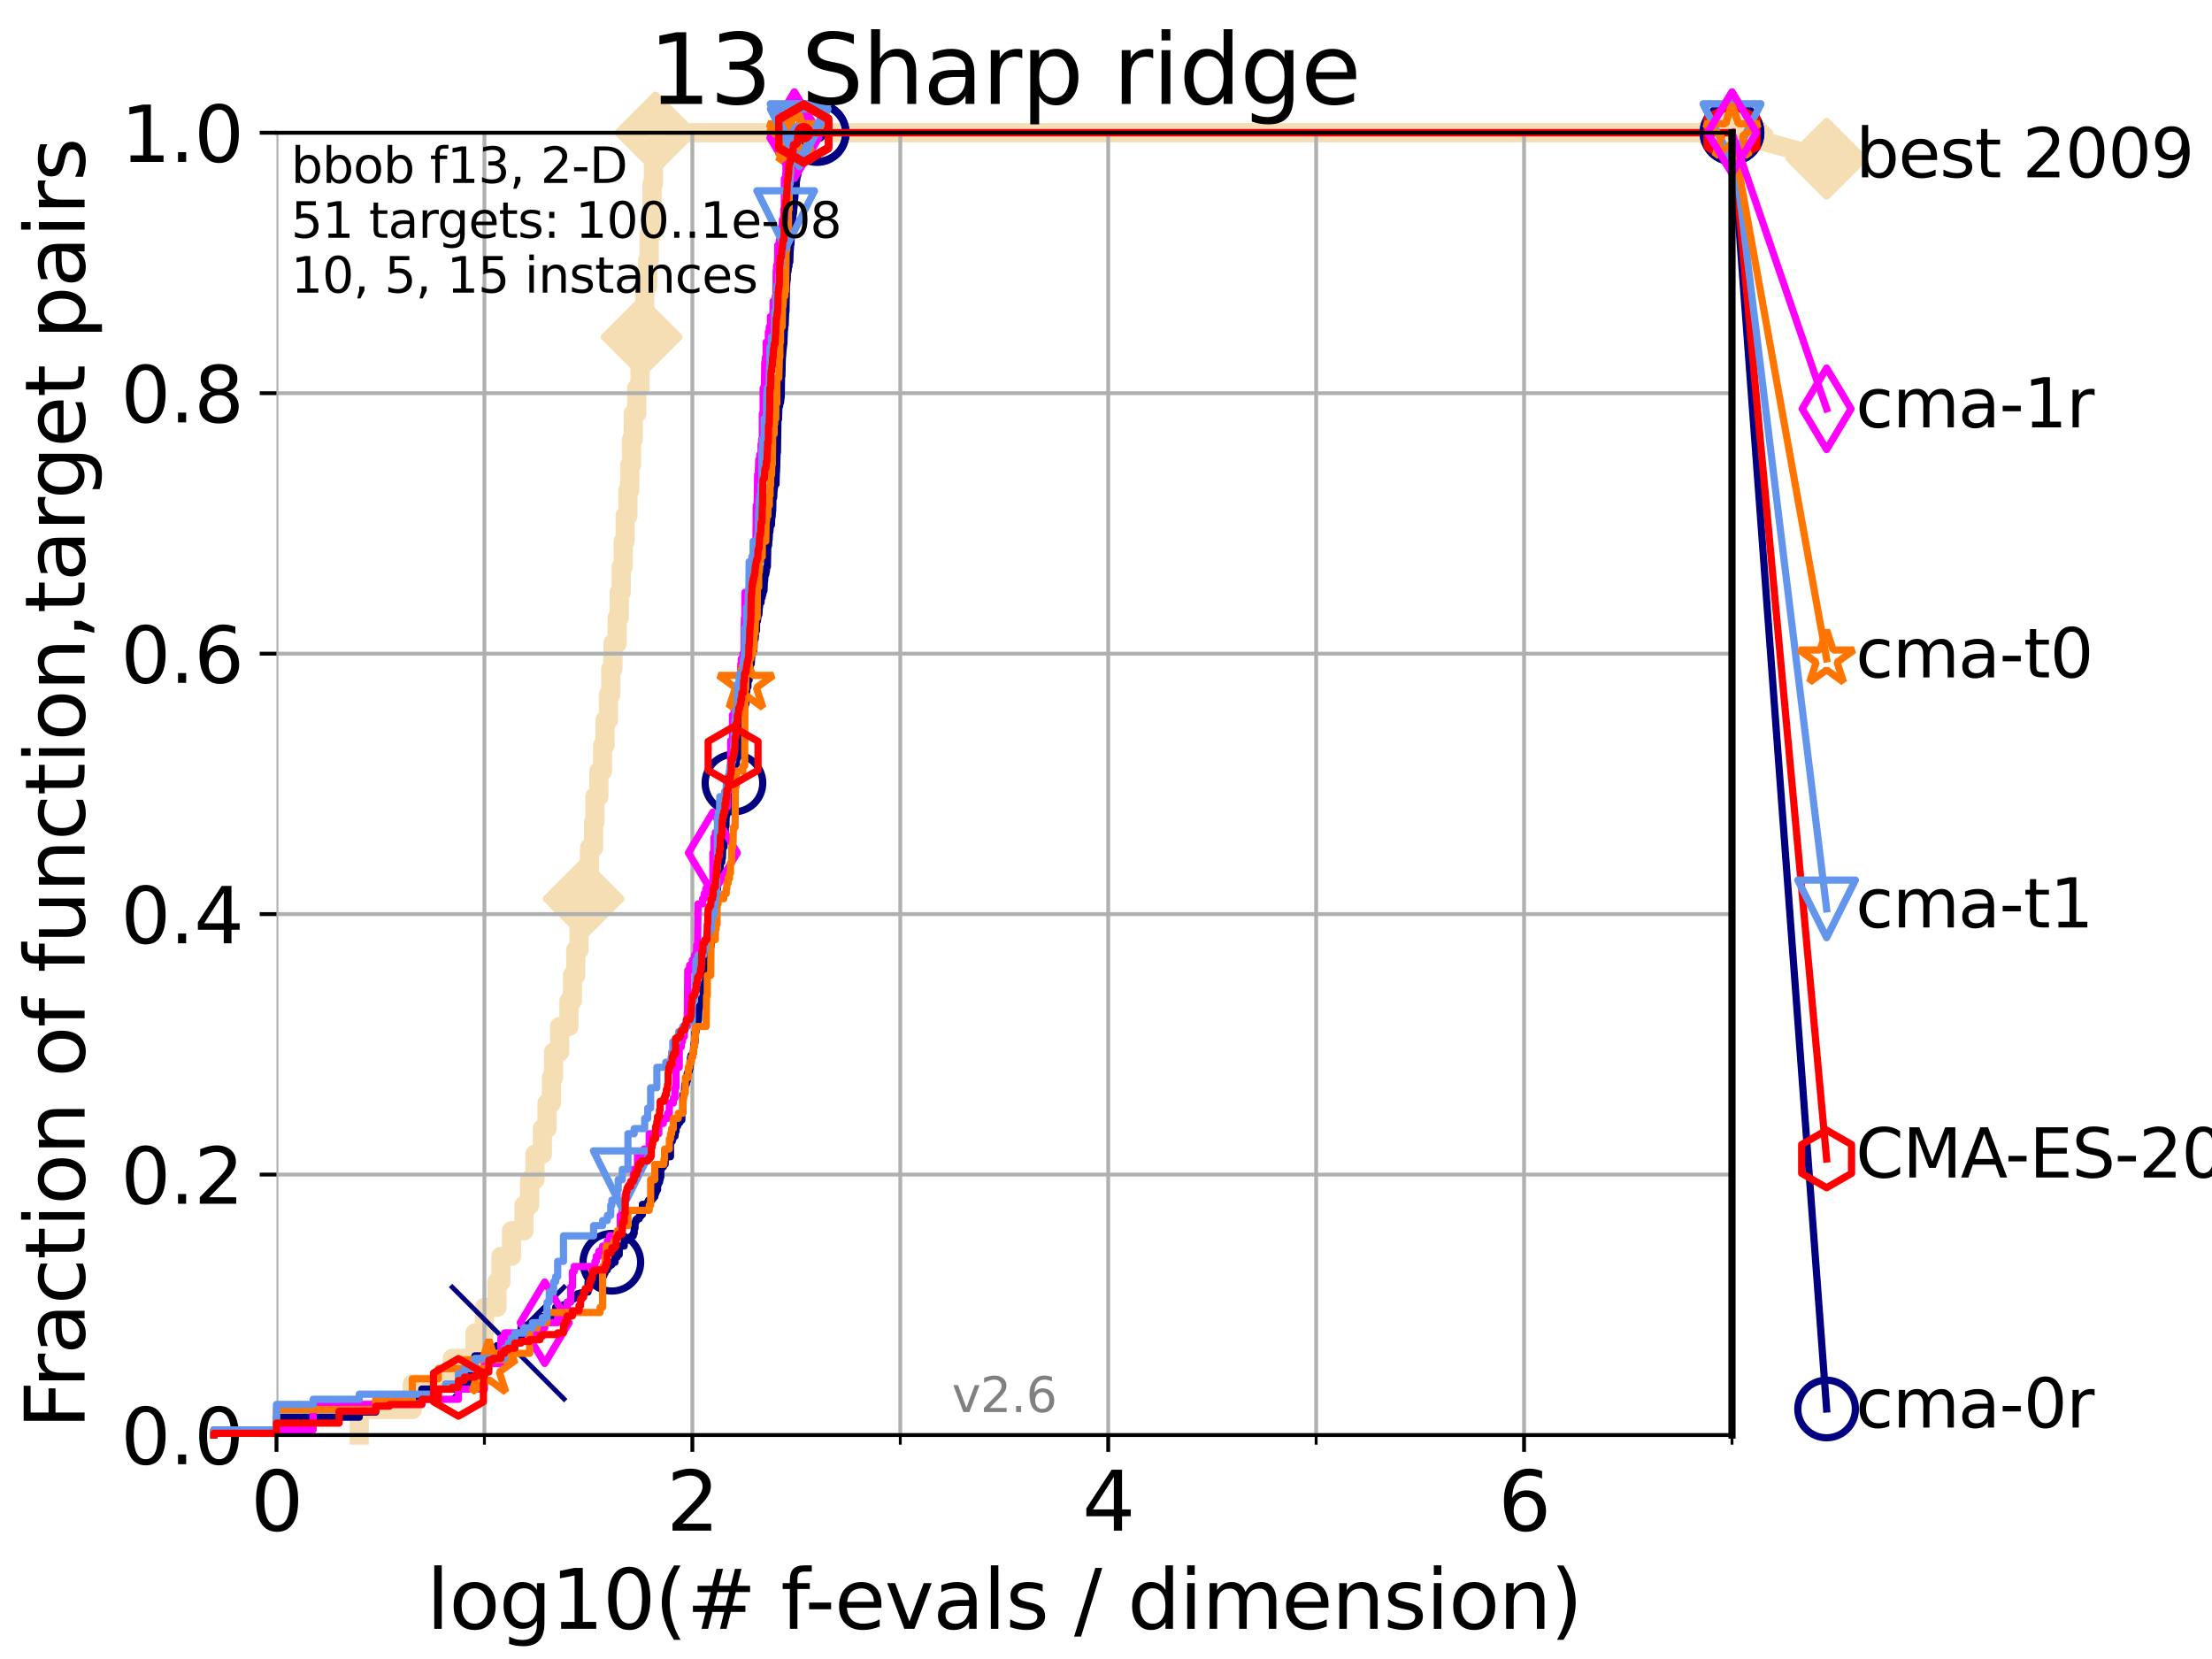 <?xml version="1.0" encoding="utf-8" standalone="no"?>
<!DOCTYPE svg PUBLIC "-//W3C//DTD SVG 1.1//EN"
  "http://www.w3.org/Graphics/SVG/1.1/DTD/svg11.dtd">
<svg xmlns:xlink="http://www.w3.org/1999/xlink" width="460.8pt" height="345.6pt" viewBox="0 0 460.8 345.6" xmlns="http://www.w3.org/2000/svg" version="1.1">
 <defs>
  <style type="text/css">*{stroke-linejoin: round; stroke-linecap: butt}</style>
 </defs>
 <g id="figure_1">
  <g id="patch_1">
   <path d="M 0 345.6 
L 460.8 345.6 
L 460.8 0 
L 0 0 
z
" style="fill: #ffffff"/>
  </g>
  <g id="axes_1">
   <g id="patch_2">
    <path d="M 57.6 298.944 
L 360.806 298.944 
L 360.806 27.648 
L 57.6 27.648 
z
" style="fill: #ffffff"/>
   </g>
   <g id="line2d_1">
    <path d="M 74.837 298.944 
L 74.837 293.624 
L 85.894 293.624 
L 85.894 288.305 
L 94.206 288.305 
L 94.206 282.985 
L 98.933 282.985 
L 98.933 277.666 
L 100.915 277.666 
L 100.915 272.346 
L 103.544 272.346 
L 103.544 267.027 
L 104.345 267.027 
L 104.345 261.707 
L 106.561 261.707 
L 106.561 256.388 
L 109.159 256.388 
L 109.159 251.068 
L 110.336 251.068 
L 110.336 245.749 
L 111.442 245.749 
L 111.442 240.429 
L 112.989 240.429 
L 112.989 235.11 
L 113.954 235.11 
L 113.954 229.79 
L 114.872 229.79 
L 114.872 224.471 
L 115.315 224.471 
L 115.315 219.151 
L 116.584 219.151 
L 116.584 213.832 
L 118.525 213.832 
L 118.525 208.512 
L 119.248 208.512 
L 119.248 203.192 
L 119.945 203.192 
L 119.945 197.873 
L 120.617 197.873 
L 120.617 192.553 
L 121.582 192.553 
L 121.582 187.234 
L 122.199 187.234 
L 122.199 181.914 
L 122.796 181.914 
L 122.796 176.595 
L 123.658 176.595 
L 123.658 171.275 
L 123.936 171.275 
L 123.936 165.956 
L 124.748 165.956 
L 124.748 160.636 
L 125.527 160.636 
L 125.527 155.317 
L 126.029 155.317 
L 126.029 149.997 
L 126.757 149.997 
L 126.757 144.678 
L 127.227 144.678 
L 127.227 139.358 
L 127.686 139.358 
L 127.686 134.039 
L 128.571 134.039 
L 128.571 128.719 
L 128.999 128.719 
L 128.999 123.4 
L 129.417 123.4 
L 129.417 118.08 
L 129.826 118.08 
L 129.826 112.76 
L 130.226 112.76 
L 130.226 107.441 
L 130.811 107.441 
L 130.811 102.121 
L 131.191 102.121 
L 131.191 96.802 
L 131.564 96.802 
L 131.564 91.482 
L 131.929 91.482 
L 131.929 86.163 
L 132.639 86.163 
L 132.639 80.843 
L 133.323 80.843 
L 133.323 75.524 
L 133.656 75.524 
L 133.656 70.204 
L 133.983 70.204 
L 133.983 64.885 
L 134.305 64.885 
L 134.305 59.565 
L 134.932 59.565 
L 134.932 54.246 
L 135.238 54.246 
L 135.238 48.926 
L 135.688 48.926 
L 135.688 43.607 
L 135.835 43.607 
L 135.835 38.287 
L 136.127 38.287 
L 136.127 32.968 
L 136.556 32.968 
L 136.556 27.648 
L 360.806 27.648 
" style="fill: none; stroke: #f5deb3; stroke-width: 4; stroke-linecap: square"/>
   </g>
   <g id="line2d_2">
    <defs>
     <path id="mb8b0e11237" d="M -0 7.778 
L 7.778 0 
L 0 -7.778 
L -7.778 -0 
z
" style="stroke: #f5deb3; stroke-width: 1.5; stroke-linejoin: miter"/>
    </defs>
    <g>
     <use xlink:href="#mb8b0e11237" x="121.582" y="187.234" style="fill: #f5deb3; stroke: #f5deb3; stroke-width: 1.5; stroke-linejoin: miter"/>
     <use xlink:href="#mb8b0e11237" x="133.656" y="70.204" style="fill: #f5deb3; stroke: #f5deb3; stroke-width: 1.5; stroke-linejoin: miter"/>
     <use xlink:href="#mb8b0e11237" x="136.556" y="27.648" style="fill: #f5deb3; stroke: #f5deb3; stroke-width: 1.5; stroke-linejoin: miter"/>
     <use xlink:href="#mb8b0e11237" x="136.556" y="27.648" style="fill: #f5deb3; stroke: #f5deb3; stroke-width: 1.5; stroke-linejoin: miter"/>
     <use xlink:href="#mb8b0e11237" x="360.806" y="27.648" style="fill: #f5deb3; stroke: #f5deb3; stroke-width: 1.5; stroke-linejoin: miter"/>
    </g>
   </g>
   <g id="line2d_3">
    <path style="fill: none; stroke: #f5deb3; stroke-width: 4; stroke-linecap: square"/>
    <g/>
   </g>
   <g id="line2d_4">
    <path d="M 360.806 27.648 
L 380.515 33.074 
" style="fill: none; stroke: #f5deb3; stroke-width: 4; stroke-linecap: square"/>
    <g>
     <use xlink:href="#mb8b0e11237" x="360.806" y="27.648" style="fill: #f5deb3; stroke: #f5deb3; stroke-width: 1.5; stroke-linejoin: miter"/>
     <use xlink:href="#mb8b0e11237" x="380.515" y="33.074" style="fill: #f5deb3; stroke: #f5deb3; stroke-width: 1.5; stroke-linejoin: miter"/>
    </g>
   </g>
   <g id="matplotlib.axis_1">
    <g id="xtick_1">
     <g id="line2d_5">
      <path d="M 57.6 298.944 
L 57.6 27.648 
" clip-path="url(#p30c7e06c02)" style="fill: none; stroke: #b0b0b0; stroke-width: 0.8; stroke-linecap: square"/>
     </g>
     <g id="line2d_6">
      <defs>
       <path id="m9d84db3611" d="M 0 0 
L 0 3.5 
" style="stroke: #000000; stroke-width: 0.8"/>
      </defs>
      <g>
       <use xlink:href="#m9d84db3611" x="57.6" y="298.944" style="stroke: #000000; stroke-width: 0.8"/>
      </g>
     </g>
     <g id="text_1">
      <!-- 0 -->
      <g transform="translate(52.192 318.861)scale(0.17 -0.17)">
       <defs>
        <path id="DejaVuSans-30" d="M 2034 4250 
Q 1547 4250 1301 3770 
Q 1056 3291 1056 2328 
Q 1056 1369 1301 889 
Q 1547 409 2034 409 
Q 2525 409 2770 889 
Q 3016 1369 3016 2328 
Q 3016 3291 2770 3770 
Q 2525 4250 2034 4250 
z
M 2034 4750 
Q 2819 4750 3233 4129 
Q 3647 3509 3647 2328 
Q 3647 1150 3233 529 
Q 2819 -91 2034 -91 
Q 1250 -91 836 529 
Q 422 1150 422 2328 
Q 422 3509 836 4129 
Q 1250 4750 2034 4750 
z
" transform="scale(0.016)"/>
       </defs>
       <use xlink:href="#DejaVuSans-30"/>
      </g>
     </g>
    </g>
    <g id="xtick_2">
     <g id="line2d_7">
      <path d="M 144.23 298.944 
L 144.23 27.648 
" clip-path="url(#p30c7e06c02)" style="fill: none; stroke: #b0b0b0; stroke-width: 0.8; stroke-linecap: square"/>
     </g>
     <g id="line2d_8">
      <g>
       <use xlink:href="#m9d84db3611" x="144.23" y="298.944" style="stroke: #000000; stroke-width: 0.8"/>
      </g>
     </g>
     <g id="text_2">
      <!-- 2 -->
      <g transform="translate(138.822 318.861)scale(0.17 -0.17)">
       <defs>
        <path id="DejaVuSans-32" d="M 1228 531 
L 3431 531 
L 3431 0 
L 469 0 
L 469 531 
Q 828 903 1448 1529 
Q 2069 2156 2228 2338 
Q 2531 2678 2651 2914 
Q 2772 3150 2772 3378 
Q 2772 3750 2511 3984 
Q 2250 4219 1831 4219 
Q 1534 4219 1204 4116 
Q 875 4013 500 3803 
L 500 4441 
Q 881 4594 1212 4672 
Q 1544 4750 1819 4750 
Q 2544 4750 2975 4387 
Q 3406 4025 3406 3419 
Q 3406 3131 3298 2873 
Q 3191 2616 2906 2266 
Q 2828 2175 2409 1742 
Q 1991 1309 1228 531 
z
" transform="scale(0.016)"/>
       </defs>
       <use xlink:href="#DejaVuSans-32"/>
      </g>
     </g>
    </g>
    <g id="xtick_3">
     <g id="line2d_9">
      <path d="M 230.861 298.944 
L 230.861 27.648 
" clip-path="url(#p30c7e06c02)" style="fill: none; stroke: #b0b0b0; stroke-width: 0.8; stroke-linecap: square"/>
     </g>
     <g id="line2d_10">
      <g>
       <use xlink:href="#m9d84db3611" x="230.861" y="298.944" style="stroke: #000000; stroke-width: 0.8"/>
      </g>
     </g>
     <g id="text_3">
      <!-- 4 -->
      <g transform="translate(225.453 318.861)scale(0.17 -0.17)">
       <defs>
        <path id="DejaVuSans-34" d="M 2419 4116 
L 825 1625 
L 2419 1625 
L 2419 4116 
z
M 2253 4666 
L 3047 4666 
L 3047 1625 
L 3713 1625 
L 3713 1100 
L 3047 1100 
L 3047 0 
L 2419 0 
L 2419 1100 
L 313 1100 
L 313 1709 
L 2253 4666 
z
" transform="scale(0.016)"/>
       </defs>
       <use xlink:href="#DejaVuSans-34"/>
      </g>
     </g>
    </g>
    <g id="xtick_4">
     <g id="line2d_11">
      <path d="M 317.491 298.944 
L 317.491 27.648 
" clip-path="url(#p30c7e06c02)" style="fill: none; stroke: #b0b0b0; stroke-width: 0.8; stroke-linecap: square"/>
     </g>
     <g id="line2d_12">
      <g>
       <use xlink:href="#m9d84db3611" x="317.491" y="298.944" style="stroke: #000000; stroke-width: 0.8"/>
      </g>
     </g>
     <g id="text_4">
      <!-- 6 -->
      <g transform="translate(312.083 318.861)scale(0.17 -0.17)">
       <defs>
        <path id="DejaVuSans-36" d="M 2113 2584 
Q 1688 2584 1439 2293 
Q 1191 2003 1191 1497 
Q 1191 994 1439 701 
Q 1688 409 2113 409 
Q 2538 409 2786 701 
Q 3034 994 3034 1497 
Q 3034 2003 2786 2293 
Q 2538 2584 2113 2584 
z
M 3366 4563 
L 3366 3988 
Q 3128 4100 2886 4159 
Q 2644 4219 2406 4219 
Q 1781 4219 1451 3797 
Q 1122 3375 1075 2522 
Q 1259 2794 1537 2939 
Q 1816 3084 2150 3084 
Q 2853 3084 3261 2657 
Q 3669 2231 3669 1497 
Q 3669 778 3244 343 
Q 2819 -91 2113 -91 
Q 1303 -91 875 529 
Q 447 1150 447 2328 
Q 447 3434 972 4092 
Q 1497 4750 2381 4750 
Q 2619 4750 2861 4703 
Q 3103 4656 3366 4563 
z
" transform="scale(0.016)"/>
       </defs>
       <use xlink:href="#DejaVuSans-36"/>
      </g>
     </g>
    </g>
    <g id="xtick_5">
     <g id="line2d_13">
      <path d="M 100.915 298.944 
L 100.915 27.648 
" clip-path="url(#p30c7e06c02)" style="fill: none; stroke: #b0b0b0; stroke-width: 0.8; stroke-linecap: square"/>
     </g>
     <g id="line2d_14">
      <defs>
       <path id="m8379b05353" d="M 0 0 
L 0 2 
" style="stroke: #000000; stroke-width: 0.6"/>
      </defs>
      <g>
       <use xlink:href="#m8379b05353" x="100.915" y="298.944" style="stroke: #000000; stroke-width: 0.6"/>
      </g>
     </g>
    </g>
    <g id="xtick_6">
     <g id="line2d_15">
      <path d="M 187.546 298.944 
L 187.546 27.648 
" clip-path="url(#p30c7e06c02)" style="fill: none; stroke: #b0b0b0; stroke-width: 0.8; stroke-linecap: square"/>
     </g>
     <g id="line2d_16">
      <g>
       <use xlink:href="#m8379b05353" x="187.546" y="298.944" style="stroke: #000000; stroke-width: 0.6"/>
      </g>
     </g>
    </g>
    <g id="xtick_7">
     <g id="line2d_17">
      <path d="M 274.176 298.944 
L 274.176 27.648 
" clip-path="url(#p30c7e06c02)" style="fill: none; stroke: #b0b0b0; stroke-width: 0.8; stroke-linecap: square"/>
     </g>
     <g id="line2d_18">
      <g>
       <use xlink:href="#m8379b05353" x="274.176" y="298.944" style="stroke: #000000; stroke-width: 0.6"/>
      </g>
     </g>
    </g>
    <g id="xtick_8">
     <g id="line2d_19">
      <path d="M 360.806 298.944 
L 360.806 27.648 
" clip-path="url(#p30c7e06c02)" style="fill: none; stroke: #b0b0b0; stroke-width: 0.8; stroke-linecap: square"/>
     </g>
     <g id="line2d_20">
      <g>
       <use xlink:href="#m8379b05353" x="360.806" y="298.944" style="stroke: #000000; stroke-width: 0.6"/>
      </g>
     </g>
    </g>
    <g id="text_5">
     <!-- log10(# f-evals / dimension) -->
     <g transform="translate(88.823 339.314)scale(0.17 -0.17)">
      <defs>
       <path id="DejaVuSans-6c" d="M 603 4863 
L 1178 4863 
L 1178 0 
L 603 0 
L 603 4863 
z
" transform="scale(0.016)"/>
       <path id="DejaVuSans-6f" d="M 1959 3097 
Q 1497 3097 1228 2736 
Q 959 2375 959 1747 
Q 959 1119 1226 758 
Q 1494 397 1959 397 
Q 2419 397 2687 759 
Q 2956 1122 2956 1747 
Q 2956 2369 2687 2733 
Q 2419 3097 1959 3097 
z
M 1959 3584 
Q 2709 3584 3137 3096 
Q 3566 2609 3566 1747 
Q 3566 888 3137 398 
Q 2709 -91 1959 -91 
Q 1206 -91 779 398 
Q 353 888 353 1747 
Q 353 2609 779 3096 
Q 1206 3584 1959 3584 
z
" transform="scale(0.016)"/>
       <path id="DejaVuSans-67" d="M 2906 1791 
Q 2906 2416 2648 2759 
Q 2391 3103 1925 3103 
Q 1463 3103 1205 2759 
Q 947 2416 947 1791 
Q 947 1169 1205 825 
Q 1463 481 1925 481 
Q 2391 481 2648 825 
Q 2906 1169 2906 1791 
z
M 3481 434 
Q 3481 -459 3084 -895 
Q 2688 -1331 1869 -1331 
Q 1566 -1331 1297 -1286 
Q 1028 -1241 775 -1147 
L 775 -588 
Q 1028 -725 1275 -790 
Q 1522 -856 1778 -856 
Q 2344 -856 2625 -561 
Q 2906 -266 2906 331 
L 2906 616 
Q 2728 306 2450 153 
Q 2172 0 1784 0 
Q 1141 0 747 490 
Q 353 981 353 1791 
Q 353 2603 747 3093 
Q 1141 3584 1784 3584 
Q 2172 3584 2450 3431 
Q 2728 3278 2906 2969 
L 2906 3500 
L 3481 3500 
L 3481 434 
z
" transform="scale(0.016)"/>
       <path id="DejaVuSans-31" d="M 794 531 
L 1825 531 
L 1825 4091 
L 703 3866 
L 703 4441 
L 1819 4666 
L 2450 4666 
L 2450 531 
L 3481 531 
L 3481 0 
L 794 0 
L 794 531 
z
" transform="scale(0.016)"/>
       <path id="DejaVuSans-28" d="M 1984 4856 
Q 1566 4138 1362 3434 
Q 1159 2731 1159 2009 
Q 1159 1288 1364 580 
Q 1569 -128 1984 -844 
L 1484 -844 
Q 1016 -109 783 600 
Q 550 1309 550 2009 
Q 550 2706 781 3412 
Q 1013 4119 1484 4856 
L 1984 4856 
z
" transform="scale(0.016)"/>
       <path id="DejaVuSans-23" d="M 3272 2816 
L 2363 2816 
L 2100 1772 
L 3016 1772 
L 3272 2816 
z
M 2803 4594 
L 2478 3297 
L 3391 3297 
L 3719 4594 
L 4219 4594 
L 3897 3297 
L 4872 3297 
L 4872 2816 
L 3775 2816 
L 3519 1772 
L 4513 1772 
L 4513 1294 
L 3397 1294 
L 3072 0 
L 2572 0 
L 2894 1294 
L 1978 1294 
L 1656 0 
L 1153 0 
L 1478 1294 
L 494 1294 
L 494 1772 
L 1594 1772 
L 1856 2816 
L 850 2816 
L 850 3297 
L 1978 3297 
L 2297 4594 
L 2803 4594 
z
" transform="scale(0.016)"/>
       <path id="DejaVuSans-20" transform="scale(0.016)"/>
       <path id="DejaVuSans-66" d="M 2375 4863 
L 2375 4384 
L 1825 4384 
Q 1516 4384 1395 4259 
Q 1275 4134 1275 3809 
L 1275 3500 
L 2222 3500 
L 2222 3053 
L 1275 3053 
L 1275 0 
L 697 0 
L 697 3053 
L 147 3053 
L 147 3500 
L 697 3500 
L 697 3744 
Q 697 4328 969 4595 
Q 1241 4863 1831 4863 
L 2375 4863 
z
" transform="scale(0.016)"/>
       <path id="DejaVuSans-2d" d="M 313 2009 
L 1997 2009 
L 1997 1497 
L 313 1497 
L 313 2009 
z
" transform="scale(0.016)"/>
       <path id="DejaVuSans-65" d="M 3597 1894 
L 3597 1613 
L 953 1613 
Q 991 1019 1311 708 
Q 1631 397 2203 397 
Q 2534 397 2845 478 
Q 3156 559 3463 722 
L 3463 178 
Q 3153 47 2828 -22 
Q 2503 -91 2169 -91 
Q 1331 -91 842 396 
Q 353 884 353 1716 
Q 353 2575 817 3079 
Q 1281 3584 2069 3584 
Q 2775 3584 3186 3129 
Q 3597 2675 3597 1894 
z
M 3022 2063 
Q 3016 2534 2758 2815 
Q 2500 3097 2075 3097 
Q 1594 3097 1305 2825 
Q 1016 2553 972 2059 
L 3022 2063 
z
" transform="scale(0.016)"/>
       <path id="DejaVuSans-76" d="M 191 3500 
L 800 3500 
L 1894 563 
L 2988 3500 
L 3597 3500 
L 2284 0 
L 1503 0 
L 191 3500 
z
" transform="scale(0.016)"/>
       <path id="DejaVuSans-61" d="M 2194 1759 
Q 1497 1759 1228 1600 
Q 959 1441 959 1056 
Q 959 750 1161 570 
Q 1363 391 1709 391 
Q 2188 391 2477 730 
Q 2766 1069 2766 1631 
L 2766 1759 
L 2194 1759 
z
M 3341 1997 
L 3341 0 
L 2766 0 
L 2766 531 
Q 2569 213 2275 61 
Q 1981 -91 1556 -91 
Q 1019 -91 701 211 
Q 384 513 384 1019 
Q 384 1609 779 1909 
Q 1175 2209 1959 2209 
L 2766 2209 
L 2766 2266 
Q 2766 2663 2505 2880 
Q 2244 3097 1772 3097 
Q 1472 3097 1187 3025 
Q 903 2953 641 2809 
L 641 3341 
Q 956 3463 1253 3523 
Q 1550 3584 1831 3584 
Q 2591 3584 2966 3190 
Q 3341 2797 3341 1997 
z
" transform="scale(0.016)"/>
       <path id="DejaVuSans-73" d="M 2834 3397 
L 2834 2853 
Q 2591 2978 2328 3040 
Q 2066 3103 1784 3103 
Q 1356 3103 1142 2972 
Q 928 2841 928 2578 
Q 928 2378 1081 2264 
Q 1234 2150 1697 2047 
L 1894 2003 
Q 2506 1872 2764 1633 
Q 3022 1394 3022 966 
Q 3022 478 2636 193 
Q 2250 -91 1575 -91 
Q 1294 -91 989 -36 
Q 684 19 347 128 
L 347 722 
Q 666 556 975 473 
Q 1284 391 1588 391 
Q 1994 391 2212 530 
Q 2431 669 2431 922 
Q 2431 1156 2273 1281 
Q 2116 1406 1581 1522 
L 1381 1569 
Q 847 1681 609 1914 
Q 372 2147 372 2553 
Q 372 3047 722 3315 
Q 1072 3584 1716 3584 
Q 2034 3584 2315 3537 
Q 2597 3491 2834 3397 
z
" transform="scale(0.016)"/>
       <path id="DejaVuSans-2f" d="M 1625 4666 
L 2156 4666 
L 531 -594 
L 0 -594 
L 1625 4666 
z
" transform="scale(0.016)"/>
       <path id="DejaVuSans-64" d="M 2906 2969 
L 2906 4863 
L 3481 4863 
L 3481 0 
L 2906 0 
L 2906 525 
Q 2725 213 2448 61 
Q 2172 -91 1784 -91 
Q 1150 -91 751 415 
Q 353 922 353 1747 
Q 353 2572 751 3078 
Q 1150 3584 1784 3584 
Q 2172 3584 2448 3432 
Q 2725 3281 2906 2969 
z
M 947 1747 
Q 947 1113 1208 752 
Q 1469 391 1925 391 
Q 2381 391 2643 752 
Q 2906 1113 2906 1747 
Q 2906 2381 2643 2742 
Q 2381 3103 1925 3103 
Q 1469 3103 1208 2742 
Q 947 2381 947 1747 
z
" transform="scale(0.016)"/>
       <path id="DejaVuSans-69" d="M 603 3500 
L 1178 3500 
L 1178 0 
L 603 0 
L 603 3500 
z
M 603 4863 
L 1178 4863 
L 1178 4134 
L 603 4134 
L 603 4863 
z
" transform="scale(0.016)"/>
       <path id="DejaVuSans-6d" d="M 3328 2828 
Q 3544 3216 3844 3400 
Q 4144 3584 4550 3584 
Q 5097 3584 5394 3201 
Q 5691 2819 5691 2113 
L 5691 0 
L 5113 0 
L 5113 2094 
Q 5113 2597 4934 2840 
Q 4756 3084 4391 3084 
Q 3944 3084 3684 2787 
Q 3425 2491 3425 1978 
L 3425 0 
L 2847 0 
L 2847 2094 
Q 2847 2600 2669 2842 
Q 2491 3084 2119 3084 
Q 1678 3084 1418 2786 
Q 1159 2488 1159 1978 
L 1159 0 
L 581 0 
L 581 3500 
L 1159 3500 
L 1159 2956 
Q 1356 3278 1631 3431 
Q 1906 3584 2284 3584 
Q 2666 3584 2933 3390 
Q 3200 3197 3328 2828 
z
" transform="scale(0.016)"/>
       <path id="DejaVuSans-6e" d="M 3513 2113 
L 3513 0 
L 2938 0 
L 2938 2094 
Q 2938 2591 2744 2837 
Q 2550 3084 2163 3084 
Q 1697 3084 1428 2787 
Q 1159 2491 1159 1978 
L 1159 0 
L 581 0 
L 581 3500 
L 1159 3500 
L 1159 2956 
Q 1366 3272 1645 3428 
Q 1925 3584 2291 3584 
Q 2894 3584 3203 3211 
Q 3513 2838 3513 2113 
z
" transform="scale(0.016)"/>
       <path id="DejaVuSans-29" d="M 513 4856 
L 1013 4856 
Q 1481 4119 1714 3412 
Q 1947 2706 1947 2009 
Q 1947 1309 1714 600 
Q 1481 -109 1013 -844 
L 513 -844 
Q 928 -128 1133 580 
Q 1338 1288 1338 2009 
Q 1338 2731 1133 3434 
Q 928 4138 513 4856 
z
" transform="scale(0.016)"/>
      </defs>
      <use xlink:href="#DejaVuSans-6c"/>
      <use xlink:href="#DejaVuSans-6f" x="27.783"/>
      <use xlink:href="#DejaVuSans-67" x="88.965"/>
      <use xlink:href="#DejaVuSans-31" x="152.441"/>
      <use xlink:href="#DejaVuSans-30" x="216.064"/>
      <use xlink:href="#DejaVuSans-28" x="279.688"/>
      <use xlink:href="#DejaVuSans-23" x="318.701"/>
      <use xlink:href="#DejaVuSans-20" x="402.49"/>
      <use xlink:href="#DejaVuSans-66" x="434.277"/>
      <use xlink:href="#DejaVuSans-2d" x="463.982"/>
      <use xlink:href="#DejaVuSans-65" x="500.066"/>
      <use xlink:href="#DejaVuSans-76" x="561.59"/>
      <use xlink:href="#DejaVuSans-61" x="620.77"/>
      <use xlink:href="#DejaVuSans-6c" x="682.049"/>
      <use xlink:href="#DejaVuSans-73" x="709.832"/>
      <use xlink:href="#DejaVuSans-20" x="761.932"/>
      <use xlink:href="#DejaVuSans-2f" x="793.719"/>
      <use xlink:href="#DejaVuSans-20" x="827.41"/>
      <use xlink:href="#DejaVuSans-64" x="859.197"/>
      <use xlink:href="#DejaVuSans-69" x="922.674"/>
      <use xlink:href="#DejaVuSans-6d" x="950.457"/>
      <use xlink:href="#DejaVuSans-65" x="1047.869"/>
      <use xlink:href="#DejaVuSans-6e" x="1109.393"/>
      <use xlink:href="#DejaVuSans-73" x="1172.771"/>
      <use xlink:href="#DejaVuSans-69" x="1224.871"/>
      <use xlink:href="#DejaVuSans-6f" x="1252.654"/>
      <use xlink:href="#DejaVuSans-6e" x="1313.836"/>
      <use xlink:href="#DejaVuSans-29" x="1377.215"/>
     </g>
    </g>
   </g>
   <g id="matplotlib.axis_2">
    <g id="ytick_1">
     <g id="line2d_21">
      <path d="M 57.6 298.944 
L 360.806 298.944 
" clip-path="url(#p30c7e06c02)" style="fill: none; stroke: #b0b0b0; stroke-width: 0.8; stroke-linecap: square"/>
     </g>
     <g id="line2d_22">
      <defs>
       <path id="me01daf0b1a" d="M 0 0 
L -3.5 0 
" style="stroke: #000000; stroke-width: 0.8"/>
      </defs>
      <g>
       <use xlink:href="#me01daf0b1a" x="57.6" y="298.944" style="stroke: #000000; stroke-width: 0.8"/>
      </g>
     </g>
     <g id="text_6">
      <!-- 0.0 -->
      <g transform="translate(25.155 305.023)scale(0.16 -0.16)">
       <defs>
        <path id="DejaVuSans-2e" d="M 684 794 
L 1344 794 
L 1344 0 
L 684 0 
L 684 794 
z
" transform="scale(0.016)"/>
       </defs>
       <use xlink:href="#DejaVuSans-30"/>
       <use xlink:href="#DejaVuSans-2e" x="63.623"/>
       <use xlink:href="#DejaVuSans-30" x="95.41"/>
      </g>
     </g>
    </g>
    <g id="ytick_2">
     <g id="line2d_23">
      <path d="M 57.6 244.685 
L 360.806 244.685 
" clip-path="url(#p30c7e06c02)" style="fill: none; stroke: #b0b0b0; stroke-width: 0.8; stroke-linecap: square"/>
     </g>
     <g id="line2d_24">
      <g>
       <use xlink:href="#me01daf0b1a" x="57.6" y="244.685" style="stroke: #000000; stroke-width: 0.8"/>
      </g>
     </g>
     <g id="text_7">
      <!-- 0.2 -->
      <g transform="translate(25.155 250.764)scale(0.16 -0.16)">
       <use xlink:href="#DejaVuSans-30"/>
       <use xlink:href="#DejaVuSans-2e" x="63.623"/>
       <use xlink:href="#DejaVuSans-32" x="95.41"/>
      </g>
     </g>
    </g>
    <g id="ytick_3">
     <g id="line2d_25">
      <path d="M 57.6 190.426 
L 360.806 190.426 
" clip-path="url(#p30c7e06c02)" style="fill: none; stroke: #b0b0b0; stroke-width: 0.8; stroke-linecap: square"/>
     </g>
     <g id="line2d_26">
      <g>
       <use xlink:href="#me01daf0b1a" x="57.6" y="190.426" style="stroke: #000000; stroke-width: 0.8"/>
      </g>
     </g>
     <g id="text_8">
      <!-- 0.4 -->
      <g transform="translate(25.155 196.504)scale(0.16 -0.16)">
       <use xlink:href="#DejaVuSans-30"/>
       <use xlink:href="#DejaVuSans-2e" x="63.623"/>
       <use xlink:href="#DejaVuSans-34" x="95.41"/>
      </g>
     </g>
    </g>
    <g id="ytick_4">
     <g id="line2d_27">
      <path d="M 57.6 136.166 
L 360.806 136.166 
" clip-path="url(#p30c7e06c02)" style="fill: none; stroke: #b0b0b0; stroke-width: 0.8; stroke-linecap: square"/>
     </g>
     <g id="line2d_28">
      <g>
       <use xlink:href="#me01daf0b1a" x="57.6" y="136.166" style="stroke: #000000; stroke-width: 0.8"/>
      </g>
     </g>
     <g id="text_9">
      <!-- 0.6 -->
      <g transform="translate(25.155 142.245)scale(0.16 -0.16)">
       <use xlink:href="#DejaVuSans-30"/>
       <use xlink:href="#DejaVuSans-2e" x="63.623"/>
       <use xlink:href="#DejaVuSans-36" x="95.41"/>
      </g>
     </g>
    </g>
    <g id="ytick_5">
     <g id="line2d_29">
      <path d="M 57.6 81.907 
L 360.806 81.907 
" clip-path="url(#p30c7e06c02)" style="fill: none; stroke: #b0b0b0; stroke-width: 0.8; stroke-linecap: square"/>
     </g>
     <g id="line2d_30">
      <g>
       <use xlink:href="#me01daf0b1a" x="57.6" y="81.907" style="stroke: #000000; stroke-width: 0.8"/>
      </g>
     </g>
     <g id="text_10">
      <!-- 0.8 -->
      <g transform="translate(25.155 87.986)scale(0.16 -0.16)">
       <defs>
        <path id="DejaVuSans-38" d="M 2034 2216 
Q 1584 2216 1326 1975 
Q 1069 1734 1069 1313 
Q 1069 891 1326 650 
Q 1584 409 2034 409 
Q 2484 409 2743 651 
Q 3003 894 3003 1313 
Q 3003 1734 2745 1975 
Q 2488 2216 2034 2216 
z
M 1403 2484 
Q 997 2584 770 2862 
Q 544 3141 544 3541 
Q 544 4100 942 4425 
Q 1341 4750 2034 4750 
Q 2731 4750 3128 4425 
Q 3525 4100 3525 3541 
Q 3525 3141 3298 2862 
Q 3072 2584 2669 2484 
Q 3125 2378 3379 2068 
Q 3634 1759 3634 1313 
Q 3634 634 3220 271 
Q 2806 -91 2034 -91 
Q 1263 -91 848 271 
Q 434 634 434 1313 
Q 434 1759 690 2068 
Q 947 2378 1403 2484 
z
M 1172 3481 
Q 1172 3119 1398 2916 
Q 1625 2713 2034 2713 
Q 2441 2713 2670 2916 
Q 2900 3119 2900 3481 
Q 2900 3844 2670 4047 
Q 2441 4250 2034 4250 
Q 1625 4250 1398 4047 
Q 1172 3844 1172 3481 
z
" transform="scale(0.016)"/>
       </defs>
       <use xlink:href="#DejaVuSans-30"/>
       <use xlink:href="#DejaVuSans-2e" x="63.623"/>
       <use xlink:href="#DejaVuSans-38" x="95.41"/>
      </g>
     </g>
    </g>
    <g id="ytick_6">
     <g id="line2d_31">
      <path d="M 57.6 27.648 
L 360.806 27.648 
" clip-path="url(#p30c7e06c02)" style="fill: none; stroke: #b0b0b0; stroke-width: 0.8; stroke-linecap: square"/>
     </g>
     <g id="line2d_32">
      <g>
       <use xlink:href="#me01daf0b1a" x="57.6" y="27.648" style="stroke: #000000; stroke-width: 0.8"/>
      </g>
     </g>
     <g id="text_11">
      <!-- 1.0 -->
      <g transform="translate(25.155 33.727)scale(0.16 -0.16)">
       <use xlink:href="#DejaVuSans-31"/>
       <use xlink:href="#DejaVuSans-2e" x="63.623"/>
       <use xlink:href="#DejaVuSans-30" x="95.41"/>
      </g>
     </g>
    </g>
    <g id="text_12">
     <!-- Fraction of function,target pairs -->
     <g transform="translate(17.62 297.681)rotate(-90)scale(0.17 -0.17)">
      <defs>
       <path id="DejaVuSans-46" d="M 628 4666 
L 3309 4666 
L 3309 4134 
L 1259 4134 
L 1259 2759 
L 3109 2759 
L 3109 2228 
L 1259 2228 
L 1259 0 
L 628 0 
L 628 4666 
z
" transform="scale(0.016)"/>
       <path id="DejaVuSans-72" d="M 2631 2963 
Q 2534 3019 2420 3045 
Q 2306 3072 2169 3072 
Q 1681 3072 1420 2755 
Q 1159 2438 1159 1844 
L 1159 0 
L 581 0 
L 581 3500 
L 1159 3500 
L 1159 2956 
Q 1341 3275 1631 3429 
Q 1922 3584 2338 3584 
Q 2397 3584 2469 3576 
Q 2541 3569 2628 3553 
L 2631 2963 
z
" transform="scale(0.016)"/>
       <path id="DejaVuSans-63" d="M 3122 3366 
L 3122 2828 
Q 2878 2963 2633 3030 
Q 2388 3097 2138 3097 
Q 1578 3097 1268 2742 
Q 959 2388 959 1747 
Q 959 1106 1268 751 
Q 1578 397 2138 397 
Q 2388 397 2633 464 
Q 2878 531 3122 666 
L 3122 134 
Q 2881 22 2623 -34 
Q 2366 -91 2075 -91 
Q 1284 -91 818 406 
Q 353 903 353 1747 
Q 353 2603 823 3093 
Q 1294 3584 2113 3584 
Q 2378 3584 2631 3529 
Q 2884 3475 3122 3366 
z
" transform="scale(0.016)"/>
       <path id="DejaVuSans-74" d="M 1172 4494 
L 1172 3500 
L 2356 3500 
L 2356 3053 
L 1172 3053 
L 1172 1153 
Q 1172 725 1289 603 
Q 1406 481 1766 481 
L 2356 481 
L 2356 0 
L 1766 0 
Q 1100 0 847 248 
Q 594 497 594 1153 
L 594 3053 
L 172 3053 
L 172 3500 
L 594 3500 
L 594 4494 
L 1172 4494 
z
" transform="scale(0.016)"/>
       <path id="DejaVuSans-75" d="M 544 1381 
L 544 3500 
L 1119 3500 
L 1119 1403 
Q 1119 906 1312 657 
Q 1506 409 1894 409 
Q 2359 409 2629 706 
Q 2900 1003 2900 1516 
L 2900 3500 
L 3475 3500 
L 3475 0 
L 2900 0 
L 2900 538 
Q 2691 219 2414 64 
Q 2138 -91 1772 -91 
Q 1169 -91 856 284 
Q 544 659 544 1381 
z
M 1991 3584 
L 1991 3584 
z
" transform="scale(0.016)"/>
       <path id="DejaVuSans-2c" d="M 750 794 
L 1409 794 
L 1409 256 
L 897 -744 
L 494 -744 
L 750 256 
L 750 794 
z
" transform="scale(0.016)"/>
       <path id="DejaVuSans-70" d="M 1159 525 
L 1159 -1331 
L 581 -1331 
L 581 3500 
L 1159 3500 
L 1159 2969 
Q 1341 3281 1617 3432 
Q 1894 3584 2278 3584 
Q 2916 3584 3314 3078 
Q 3713 2572 3713 1747 
Q 3713 922 3314 415 
Q 2916 -91 2278 -91 
Q 1894 -91 1617 61 
Q 1341 213 1159 525 
z
M 3116 1747 
Q 3116 2381 2855 2742 
Q 2594 3103 2138 3103 
Q 1681 3103 1420 2742 
Q 1159 2381 1159 1747 
Q 1159 1113 1420 752 
Q 1681 391 2138 391 
Q 2594 391 2855 752 
Q 3116 1113 3116 1747 
z
" transform="scale(0.016)"/>
      </defs>
      <use xlink:href="#DejaVuSans-46"/>
      <use xlink:href="#DejaVuSans-72" x="50.27"/>
      <use xlink:href="#DejaVuSans-61" x="91.383"/>
      <use xlink:href="#DejaVuSans-63" x="152.662"/>
      <use xlink:href="#DejaVuSans-74" x="207.643"/>
      <use xlink:href="#DejaVuSans-69" x="246.852"/>
      <use xlink:href="#DejaVuSans-6f" x="274.635"/>
      <use xlink:href="#DejaVuSans-6e" x="335.816"/>
      <use xlink:href="#DejaVuSans-20" x="399.195"/>
      <use xlink:href="#DejaVuSans-6f" x="430.982"/>
      <use xlink:href="#DejaVuSans-66" x="492.164"/>
      <use xlink:href="#DejaVuSans-20" x="527.369"/>
      <use xlink:href="#DejaVuSans-66" x="559.156"/>
      <use xlink:href="#DejaVuSans-75" x="594.361"/>
      <use xlink:href="#DejaVuSans-6e" x="657.74"/>
      <use xlink:href="#DejaVuSans-63" x="721.119"/>
      <use xlink:href="#DejaVuSans-74" x="776.1"/>
      <use xlink:href="#DejaVuSans-69" x="815.309"/>
      <use xlink:href="#DejaVuSans-6f" x="843.092"/>
      <use xlink:href="#DejaVuSans-6e" x="904.273"/>
      <use xlink:href="#DejaVuSans-2c" x="967.652"/>
      <use xlink:href="#DejaVuSans-74" x="999.439"/>
      <use xlink:href="#DejaVuSans-61" x="1038.648"/>
      <use xlink:href="#DejaVuSans-72" x="1099.928"/>
      <use xlink:href="#DejaVuSans-67" x="1139.291"/>
      <use xlink:href="#DejaVuSans-65" x="1202.768"/>
      <use xlink:href="#DejaVuSans-74" x="1264.291"/>
      <use xlink:href="#DejaVuSans-20" x="1303.5"/>
      <use xlink:href="#DejaVuSans-70" x="1335.287"/>
      <use xlink:href="#DejaVuSans-61" x="1398.764"/>
      <use xlink:href="#DejaVuSans-69" x="1460.043"/>
      <use xlink:href="#DejaVuSans-72" x="1487.826"/>
      <use xlink:href="#DejaVuSans-73" x="1528.939"/>
     </g>
    </g>
   </g>
   <g id="line2d_33">
    <defs>
     <path id="m4b39d4e5a3" d="M 0 1.5 
C 0.398 1.5 0.779 1.342 1.061 1.061 
C 1.342 0.779 1.5 0.398 1.5 0 
C 1.5 -0.398 1.342 -0.779 1.061 -1.061 
C 0.779 -1.342 0.398 -1.5 0 -1.5 
C -0.398 -1.5 -0.779 -1.342 -1.061 -1.061 
C -1.342 -0.779 -1.5 -0.398 -1.5 0 
C -1.5 0.398 -1.342 0.779 -1.061 1.061 
C -0.779 1.342 -0.398 1.5 0 1.5 
z
" style="stroke: #f5deb3"/>
    </defs>
    <g>
     <use xlink:href="#m4b39d4e5a3" x="136.556" y="27.648" style="fill: #f5deb3; stroke: #f5deb3"/>
     <use xlink:href="#m4b39d4e5a3" x="136.556" y="27.648" style="fill: #f5deb3; stroke: #f5deb3"/>
    </g>
   </g>
   <g id="line2d_34">
    <defs>
     <path id="m0ffd2c2502" d="M 0 1.5 
C 0.398 1.5 0.779 1.342 1.061 1.061 
C 1.342 0.779 1.5 0.398 1.5 0 
C 1.5 -0.398 1.342 -0.779 1.061 -1.061 
C 0.779 -1.342 0.398 -1.5 0 -1.5 
C -0.398 -1.5 -0.779 -1.342 -1.061 -1.061 
C -1.342 -0.779 -1.5 -0.398 -1.5 0 
C -1.5 0.398 -1.342 0.779 -1.061 1.061 
C -0.779 1.342 -0.398 1.5 0 1.5 
z
" style="stroke: #000080"/>
    </defs>
    <g>
     <use xlink:href="#m0ffd2c2502" x="170.214" y="27.648" style="fill: #000080; stroke: #000080"/>
     <use xlink:href="#m0ffd2c2502" x="170.214" y="27.648" style="fill: #000080; stroke: #000080"/>
    </g>
   </g>
   <g id="line2d_35">
    <path d="M 44.561 298.944 
L 44.561 297.88 
L 57.6 297.88 
L 57.6 295.22 
L 74.837 295.22 
L 74.837 294.156 
L 78.267 294.156 
L 78.267 292.029 
L 81.166 292.029 
L 81.166 290.965 
L 87.876 290.965 
L 87.876 289.369 
L 95.503 289.369 
L 95.503 288.305 
L 97.858 288.305 
L 97.858 286.177 
L 98.933 286.177 
L 98.933 282.453 
L 102.708 282.453 
L 102.708 280.858 
L 103.544 280.858 
L 103.544 280.326 
L 105.113 280.326 
L 105.113 279.794 
L 107.245 279.794 
L 107.245 278.73 
L 108.543 278.73 
L 108.543 276.602 
L 109.159 276.602 
L 109.159 276.425 
L 109.757 276.425 
L 109.757 276.07 
L 111.442 276.07 
L 111.442 275.006 
L 111.972 275.006 
L 111.972 274.297 
L 114.419 274.297 
L 114.419 274.12 
L 115.315 274.12 
L 115.315 273.41 
L 115.747 273.41 
L 115.747 272.346 
L 117.384 272.346 
L 117.384 271.814 
L 118.152 271.814 
L 118.152 271.282 
L 118.525 271.282 
L 118.525 271.105 
L 118.89 271.105 
L 118.89 270.573 
L 119.6 270.573 
L 119.6 270.219 
L 120.284 270.219 
L 120.284 269.509 
L 120.944 269.509 
L 120.944 269.332 
L 121.893 269.332 
L 121.893 269.155 
L 122.5 269.155 
L 122.5 267.027 
L 124.211 267.027 
L 124.211 266.672 
L 124.482 266.672 
L 124.482 265.786 
L 125.779 265.786 
L 125.779 265.254 
L 126.029 265.254 
L 126.029 264.544 
L 126.517 264.544 
L 126.517 263.835 
L 126.994 263.835 
L 126.994 263.48 
L 127.458 263.48 
L 127.458 262.949 
L 128.134 262.949 
L 128.134 261.885 
L 128.571 261.885 
L 128.571 261.353 
L 128.999 261.353 
L 128.999 259.579 
L 130.027 259.579 
L 130.027 258.516 
L 130.423 258.516 
L 130.423 257.984 
L 131.378 257.984 
L 131.378 257.629 
L 131.564 257.629 
L 131.564 257.452 
L 131.929 257.452 
L 131.929 256.92 
L 132.109 256.92 
L 132.109 255.856 
L 132.287 255.856 
L 132.287 254.615 
L 132.464 254.615 
L 132.464 254.083 
L 132.639 254.083 
L 132.639 253.905 
L 133.154 253.905 
L 133.154 253.373 
L 133.49 253.373 
L 133.49 253.019 
L 133.82 253.019 
L 133.82 250.891 
L 134.621 250.891 
L 134.621 250.714 
L 134.777 250.714 
L 134.777 250.536 
L 135.085 250.536 
L 135.085 250.004 
L 135.835 250.004 
L 135.835 249.65 
L 136.127 249.65 
L 136.127 249.472 
L 136.271 249.472 
L 136.271 249.295 
L 136.414 249.295 
L 136.414 248.763 
L 136.556 248.763 
L 136.556 248.408 
L 136.697 248.408 
L 136.697 247.877 
L 136.975 247.877 
L 136.975 246.813 
L 137.113 246.813 
L 137.113 246.281 
L 137.386 246.281 
L 137.386 245.749 
L 137.521 245.749 
L 137.521 245.217 
L 137.655 245.217 
L 137.655 243.621 
L 137.788 243.621 
L 137.788 243.089 
L 138.181 243.089 
L 138.181 242.557 
L 138.566 242.557 
L 138.566 241.493 
L 138.693 241.493 
L 138.693 240.961 
L 139.677 240.961 
L 139.677 237.947 
L 139.796 237.947 
L 139.796 237.769 
L 140.033 237.769 
L 140.033 237.415 
L 140.15 237.415 
L 140.15 236.883 
L 140.382 236.883 
L 140.382 236.706 
L 140.612 236.706 
L 140.612 235.996 
L 140.725 235.996 
L 140.725 235.642 
L 140.838 235.642 
L 140.838 234.755 
L 140.951 234.755 
L 140.951 234.578 
L 141.173 234.578 
L 141.283 233.868 
L 141.611 233.868 
L 141.718 233.336 
L 142.038 233.336 
L 142.038 231.741 
L 142.248 231.741 
L 142.248 228.017 
L 142.559 228.017 
L 142.662 225.889 
L 142.966 225.889 
L 143.066 225.18 
L 143.166 225.18 
L 143.166 223.584 
L 143.364 223.584 
L 143.364 223.229 
L 143.56 223.229 
L 143.657 222.52 
L 143.754 222.52 
L 143.85 220.215 
L 143.946 220.215 
L 143.946 219.86 
L 144.23 219.86 
L 144.23 219.506 
L 144.418 219.506 
L 144.51 217.91 
L 144.603 217.91 
L 144.603 217.201 
L 144.786 217.201 
L 144.786 215.073 
L 144.968 215.073 
L 145.058 213.654 
L 145.327 213.654 
L 145.415 212.59 
L 145.503 212.59 
L 145.591 210.108 
L 145.678 210.108 
L 145.678 209.576 
L 145.938 209.576 
L 146.023 209.044 
L 146.109 209.044 
L 146.109 207.98 
L 146.446 207.98 
L 146.53 205.675 
L 146.695 205.675 
L 146.778 204.611 
L 146.86 204.611 
L 146.86 204.434 
L 147.022 204.434 
L 147.022 203.547 
L 147.184 203.547 
L 147.264 201.774 
L 147.503 201.774 
L 147.582 198.76 
L 147.66 198.76 
L 147.738 197.873 
L 147.816 197.873 
L 147.816 197.164 
L 148.125 197.164 
L 148.201 195.922 
L 148.503 195.922 
L 148.503 194.681 
L 148.652 194.681 
L 148.727 191.312 
L 148.874 191.312 
L 148.874 190.78 
L 149.021 190.78 
L 149.093 187.589 
L 149.166 187.589 
L 149.238 187.057 
L 149.31 187.057 
L 149.31 185.283 
L 149.453 185.283 
L 149.524 182.801 
L 149.595 182.801 
L 149.666 182.092 
L 149.736 182.092 
L 149.736 181.914 
L 150.015 181.914 
L 150.084 179.609 
L 150.357 179.609 
L 150.357 178.723 
L 150.493 178.723 
L 150.56 176.595 
L 150.627 176.595 
L 150.627 176.418 
L 150.827 176.418 
L 150.893 173.935 
L 150.959 173.935 
L 151.024 173.58 
L 151.09 173.58 
L 151.09 172.162 
L 151.22 172.162 
L 151.285 169.857 
L 151.414 169.857 
L 151.414 168.97 
L 151.795 168.97 
L 151.795 168.616 
L 152.045 168.616 
L 152.045 168.438 
L 152.169 168.438 
L 152.169 167.906 
L 152.475 167.906 
L 152.535 167.197 
L 152.656 167.197 
L 152.716 165.778 
L 152.776 165.778 
L 152.835 163.473 
L 152.895 163.473 
L 152.954 159.395 
L 153.013 159.395 
L 153.013 159.218 
L 153.364 159.218 
L 153.421 158.331 
L 153.479 158.331 
L 153.479 157.799 
L 153.708 157.799 
L 153.764 157.267 
L 153.99 157.267 
L 153.99 155.139 
L 154.157 155.139 
L 154.268 153.012 
L 154.378 153.012 
L 154.432 149.643 
L 154.758 149.643 
L 154.865 148.579 
L 154.918 148.579 
L 155.024 147.16 
L 155.235 147.16 
L 155.235 146.628 
L 155.392 146.628 
L 155.495 143.968 
L 155.547 143.968 
L 155.65 143.082 
L 155.803 143.082 
L 155.803 141.663 
L 156.056 141.663 
L 156.156 139.358 
L 156.255 139.358 
L 156.354 138.294 
L 156.502 138.294 
L 156.599 136.344 
L 156.697 136.344 
L 156.793 135.812 
L 156.89 135.812 
L 156.937 135.457 
L 157.033 135.457 
L 157.128 133.152 
L 157.317 133.152 
L 157.41 131.556 
L 157.457 131.556 
L 157.457 131.379 
L 157.596 131.379 
L 157.596 129.428 
L 157.78 129.428 
L 157.871 128.542 
L 157.917 128.542 
L 157.962 128.01 
L 158.098 128.01 
L 158.187 126.414 
L 158.232 126.414 
L 158.277 125.527 
L 158.542 125.527 
L 158.586 124.463 
L 158.761 124.463 
L 158.761 123.931 
L 158.891 123.931 
L 158.977 123.4 
L 159.02 123.4 
L 159.063 123.045 
L 159.148 123.045 
L 159.233 121.094 
L 159.275 121.094 
L 159.359 119.853 
L 159.401 119.853 
L 159.401 119.676 
L 159.527 119.676 
L 159.61 118.967 
L 159.652 118.967 
L 159.693 118.08 
L 159.858 118.08 
L 159.94 114.002 
L 159.98 114.002 
L 159.98 113.647 
L 160.102 113.647 
L 160.183 112.406 
L 160.223 112.406 
L 160.303 110.81 
L 160.383 110.81 
L 160.463 109.569 
L 160.581 109.569 
L 160.581 109.391 
L 160.699 109.391 
L 160.778 107.618 
L 160.855 107.618 
L 160.933 106.377 
L 160.972 106.377 
L 161.01 103.717 
L 161.164 103.717 
L 161.24 102.121 
L 161.278 102.121 
L 161.316 101.412 
L 161.392 101.412 
L 161.467 100.88 
L 161.654 100.88 
L 161.729 98.22 
L 161.766 98.22 
L 161.877 94.319 
L 161.95 94.319 
L 162.06 87.404 
L 162.169 87.404 
L 162.277 84.567 
L 162.421 84.567 
L 162.457 83.858 
L 162.599 83.858 
L 162.705 82.794 
L 162.74 82.794 
L 162.81 78.361 
L 162.88 78.361 
L 162.985 74.283 
L 163.019 74.283 
L 163.123 72.687 
L 163.157 72.687 
L 163.26 71.623 
L 163.294 71.623 
L 163.397 68.786 
L 163.43 68.786 
L 163.498 67.722 
L 163.566 67.722 
L 163.666 64.885 
L 163.733 64.885 
L 163.833 59.388 
L 163.866 59.388 
L 163.965 58.324 
L 163.998 58.324 
L 164.031 56.551 
L 164.162 56.551 
L 164.259 55.487 
L 164.356 55.487 
L 164.356 54.6 
L 164.517 54.6 
L 164.613 51.941 
L 164.644 51.941 
L 164.708 50.877 
L 164.771 50.877 
L 164.866 48.04 
L 164.897 48.04 
L 164.897 47.862 
L 165.053 47.862 
L 165.115 45.202 
L 165.177 45.202 
L 165.177 44.493 
L 165.3 44.493 
L 165.392 43.075 
L 165.423 43.075 
L 165.514 41.301 
L 165.574 41.301 
L 165.665 39.528 
L 165.725 39.528 
L 165.725 38.996 
L 165.845 38.996 
L 165.904 37.578 
L 165.964 37.578 
L 166.052 36.869 
L 166.082 36.869 
L 166.082 36.514 
L 166.199 36.514 
L 166.287 34.563 
L 166.345 34.563 
L 166.432 34.031 
L 166.489 34.031 
L 166.547 33.145 
L 166.633 33.145 
L 166.661 32.436 
L 166.804 32.436 
L 166.86 31.372 
L 167.085 31.372 
L 167.085 31.194 
L 167.224 31.194 
L 167.279 30.662 
L 167.389 30.662 
L 167.389 30.485 
L 167.553 30.485 
L 167.553 30.13 
L 167.85 30.13 
L 167.85 29.953 
L 167.984 29.953 
L 167.984 29.776 
L 168.222 29.776 
L 168.222 29.244 
L 168.379 29.244 
L 168.405 28.889 
L 168.663 28.889 
L 168.766 28.535 
L 168.918 28.535 
L 168.994 28.18 
L 169.095 28.18 
L 169.095 28.003 
L 170.191 28.003 
L 170.214 27.648 
L 360.806 27.648 
L 360.806 27.648 
" style="fill: none; stroke: #000080; stroke-width: 1.5; stroke-linecap: square"/>
   </g>
   <g id="line2d_36">
    <defs>
     <path id="mcc2c6365a4" d="M 0 6 
C 1.591 6 3.117 5.368 4.243 4.243 
C 5.368 3.117 6 1.591 6 0 
C 6 -1.591 5.368 -3.117 4.243 -4.243 
C 3.117 -5.368 1.591 -6 0 -6 
C -1.591 -6 -3.117 -5.368 -4.243 -4.243 
C -5.368 -3.117 -6 -1.591 -6 0 
C -6 1.591 -5.368 3.117 -4.243 4.243 
C -3.117 5.368 -1.591 6 0 6 
z
" style="stroke: #000080; stroke-width: 1.5"/>
    </defs>
    <g>
     <use xlink:href="#mcc2c6365a4" x="127.458" y="262.949" style="fill-opacity: 0; stroke: #000080; stroke-width: 1.5"/>
     <use xlink:href="#mcc2c6365a4" x="152.895" y="163.119" style="fill-opacity: 0; stroke: #000080; stroke-width: 1.5"/>
     <use xlink:href="#mcc2c6365a4" x="170.214" y="27.825" style="fill-opacity: 0; stroke: #000080; stroke-width: 1.5"/>
     <use xlink:href="#mcc2c6365a4" x="170.214" y="27.648" style="fill-opacity: 0; stroke: #000080; stroke-width: 1.5"/>
     <use xlink:href="#mcc2c6365a4" x="170.214" y="27.648" style="fill-opacity: 0; stroke: #000080; stroke-width: 1.5"/>
     <use xlink:href="#mcc2c6365a4" x="360.806" y="27.648" style="fill-opacity: 0; stroke: #000080; stroke-width: 1.5"/>
    </g>
   </g>
   <g id="line2d_37">
    <path style="fill: none; stroke: #000080; stroke-width: 1.5; stroke-linecap: square"/>
    <g/>
   </g>
   <g id="line2d_38">
    <path d="M 105.851 279.794 
" clip-path="url(#p30c7e06c02)" style="fill: none; stroke: #000080; stroke-width: 1.5; stroke-linecap: square"/>
    <defs>
     <path id="mada37975b3" d="M -12 12 
L 12 -12 
M -12 -12 
L 12 12 
" style="stroke: #000080"/>
    </defs>
    <g clip-path="url(#p30c7e06c02)">
     <use xlink:href="#mada37975b3" x="105.851" y="279.794" style="fill: #000080; stroke: #000080"/>
    </g>
   </g>
   <g id="line2d_39">
    <defs>
     <path id="m722864df9c" d="M 0 1.5 
C 0.398 1.5 0.779 1.342 1.061 1.061 
C 1.342 0.779 1.5 0.398 1.5 0 
C 1.5 -0.398 1.342 -0.779 1.061 -1.061 
C 0.779 -1.342 0.398 -1.5 0 -1.5 
C -0.398 -1.5 -0.779 -1.342 -1.061 -1.061 
C -1.342 -0.779 -1.5 -0.398 -1.5 0 
C -1.5 0.398 -1.342 0.779 -1.061 1.061 
C -0.779 1.342 -0.398 1.5 0 1.5 
z
" style="stroke: #ff00ff"/>
    </defs>
    <g>
     <use xlink:href="#m722864df9c" x="165.483" y="27.648" style="fill: #ff00ff; stroke: #ff00ff"/>
     <use xlink:href="#m722864df9c" x="165.483" y="27.648" style="fill: #ff00ff; stroke: #ff00ff"/>
    </g>
   </g>
   <g id="line2d_40">
    <path d="M 44.561 298.944 
L 44.561 297.88 
L 65.227 297.88 
L 65.227 292.561 
L 87.876 292.561 
L 87.876 291.497 
L 95.503 291.497 
L 95.503 289.369 
L 100.915 289.369 
L 100.915 284.049 
L 104.345 284.049 
L 104.345 278.73 
L 105.113 278.73 
L 105.113 277.666 
L 112.989 277.666 
L 112.989 276.602 
L 113.478 276.602 
L 113.478 275.538 
L 116.17 275.538 
L 116.17 274.474 
L 118.152 274.474 
L 118.152 271.282 
L 118.89 271.282 
L 118.89 268.091 
L 119.248 268.091 
L 119.248 264.899 
L 119.6 264.899 
L 119.6 263.835 
L 123.936 263.835 
L 123.936 262.771 
L 124.211 262.771 
L 124.211 261.707 
L 124.748 261.707 
L 124.748 260.643 
L 125.527 260.643 
L 125.527 259.579 
L 126.517 259.579 
L 126.517 258.516 
L 126.994 258.516 
L 126.994 257.452 
L 128.786 257.452 
L 128.786 256.388 
L 129.209 256.388 
L 129.209 253.196 
L 129.623 253.196 
L 129.623 251.068 
L 130.226 251.068 
L 130.226 248.94 
L 130.811 248.94 
L 130.811 247.877 
L 131.002 247.877 
L 131.002 246.813 
L 131.929 246.813 
L 131.929 243.621 
L 132.812 243.621 
L 132.812 240.429 
L 134.145 240.429 
L 134.145 239.365 
L 135.238 239.365 
L 135.238 236.174 
L 137.25 236.174 
L 137.25 234.046 
L 138.181 234.046 
L 138.181 232.982 
L 139.068 232.982 
L 139.068 231.918 
L 139.435 231.918 
L 139.435 229.79 
L 140.266 229.79 
L 140.266 228.726 
L 140.612 228.726 
L 140.612 226.598 
L 140.838 226.598 
L 140.838 222.343 
L 141.502 222.343 
L 141.502 218.087 
L 141.932 218.087 
L 141.932 217.023 
L 142.144 217.023 
L 142.144 215.959 
L 142.559 215.959 
L 142.559 213.832 
L 143.166 213.832 
L 143.265 202.129 
L 143.657 202.129 
L 143.657 201.065 
L 144.23 201.065 
L 144.23 200.001 
L 144.695 200.001 
L 144.695 198.937 
L 145.058 198.937 
L 145.148 196.809 
L 145.327 196.809 
L 145.415 188.298 
L 146.362 188.298 
L 146.362 187.234 
L 146.695 187.234 
L 146.695 186.17 
L 147.022 186.17 
L 147.022 185.106 
L 147.738 185.106 
L 147.738 184.042 
L 148.503 184.042 
L 148.503 177.659 
L 148.727 177.659 
L 148.727 174.467 
L 149.021 174.467 
L 149.021 173.403 
L 149.595 173.403 
L 149.595 171.275 
L 150.425 171.275 
L 150.425 170.211 
L 150.694 170.211 
L 150.694 169.147 
L 150.893 169.147 
L 150.893 168.084 
L 151.542 168.084 
L 151.542 164.892 
L 151.732 164.892 
L 151.732 163.828 
L 151.983 163.828 
L 151.983 160.636 
L 152.169 160.636 
L 152.23 154.253 
L 152.596 154.253 
L 152.596 148.933 
L 152.954 148.933 
L 152.954 146.805 
L 153.364 146.805 
L 153.364 144.678 
L 154.268 144.678 
L 154.323 138.294 
L 154.432 138.294 
L 154.432 137.23 
L 154.758 137.23 
L 154.758 136.166 
L 154.971 136.166 
L 155.077 128.719 
L 155.183 128.719 
L 155.183 123.4 
L 156.106 123.4 
L 156.106 122.336 
L 156.502 122.336 
L 156.599 118.08 
L 156.648 118.08 
L 156.648 115.952 
L 156.985 115.952 
L 156.985 114.888 
L 157.457 114.888 
L 157.55 105.313 
L 157.734 105.313 
L 157.826 98.93 
L 157.962 98.93 
L 158.053 95.738 
L 158.277 95.738 
L 158.277 94.674 
L 158.542 94.674 
L 158.542 92.546 
L 158.674 92.546 
L 158.674 91.482 
L 158.804 91.482 
L 158.804 86.163 
L 158.977 86.163 
L 158.977 80.843 
L 159.233 80.843 
L 159.317 75.524 
L 159.443 75.524 
L 159.443 74.46 
L 159.61 74.46 
L 159.61 71.268 
L 160.062 71.268 
L 160.062 69.14 
L 160.263 69.14 
L 160.263 68.076 
L 160.502 68.076 
L 160.502 65.949 
L 161.01 65.949 
L 161.049 62.757 
L 161.505 62.757 
L 161.505 61.693 
L 161.654 61.693 
L 161.692 56.373 
L 161.766 56.373 
L 161.766 55.31 
L 161.987 55.31 
L 162.023 51.054 
L 162.349 51.054 
L 162.349 49.99 
L 162.563 49.99 
L 162.563 48.926 
L 162.88 48.926 
L 162.985 45.734 
L 163.26 45.734 
L 163.26 43.607 
L 163.397 43.607 
L 163.397 37.223 
L 163.666 37.223 
L 163.766 34.031 
L 164.031 34.031 
L 164.096 31.904 
L 164.613 31.904 
L 164.613 29.776 
L 164.96 29.776 
L 164.96 28.712 
L 165.483 28.712 
L 165.483 27.648 
L 360.806 27.648 
L 360.806 27.648 
" style="fill: none; stroke: #ff00ff; stroke-width: 1.5; stroke-linecap: square"/>
   </g>
   <g id="line2d_41">
    <defs>
     <path id="me7fec9d03d" d="M -0 8.485 
L 5.091 0 
L 0 -8.485 
L -5.091 -0 
z
" style="stroke: #ff00ff; stroke-width: 1.5; stroke-linejoin: miter"/>
    </defs>
    <g>
     <use xlink:href="#me7fec9d03d" x="113.478" y="275.538" style="fill-opacity: 0; stroke: #ff00ff; stroke-width: 1.5; stroke-linejoin: miter"/>
     <use xlink:href="#me7fec9d03d" x="148.503" y="177.659" style="fill-opacity: 0; stroke: #ff00ff; stroke-width: 1.5; stroke-linejoin: miter"/>
     <use xlink:href="#me7fec9d03d" x="165.483" y="28.712" style="fill-opacity: 0; stroke: #ff00ff; stroke-width: 1.5; stroke-linejoin: miter"/>
     <use xlink:href="#me7fec9d03d" x="165.483" y="27.648" style="fill-opacity: 0; stroke: #ff00ff; stroke-width: 1.5; stroke-linejoin: miter"/>
     <use xlink:href="#me7fec9d03d" x="165.483" y="27.648" style="fill-opacity: 0; stroke: #ff00ff; stroke-width: 1.5; stroke-linejoin: miter"/>
     <use xlink:href="#me7fec9d03d" x="360.806" y="27.648" style="fill-opacity: 0; stroke: #ff00ff; stroke-width: 1.5; stroke-linejoin: miter"/>
    </g>
   </g>
   <g id="line2d_42">
    <path style="fill: none; stroke: #ff00ff; stroke-width: 1.5; stroke-linecap: square"/>
    <g/>
   </g>
   <g id="line2d_43">
    <defs>
     <path id="m0d3abec8bc" d="M 0 1.5 
C 0.398 1.5 0.779 1.342 1.061 1.061 
C 1.342 0.779 1.5 0.398 1.5 0 
C 1.5 -0.398 1.342 -0.779 1.061 -1.061 
C 0.779 -1.342 0.398 -1.5 0 -1.5 
C -0.398 -1.5 -0.779 -1.342 -1.061 -1.061 
C -1.342 -0.779 -1.5 -0.398 -1.5 0 
C -1.5 0.398 -1.342 0.779 -1.061 1.061 
C -0.779 1.342 -0.398 1.5 0 1.5 
z
" style="stroke: #ff7500"/>
    </defs>
    <g>
     <use xlink:href="#m0d3abec8bc" x="165.755" y="27.648" style="fill: #ff7500; stroke: #ff7500"/>
     <use xlink:href="#m0d3abec8bc" x="165.755" y="27.648" style="fill: #ff7500; stroke: #ff7500"/>
    </g>
   </g>
   <g id="line2d_44">
    <path d="M 44.561 298.944 
L 44.561 297.88 
L 57.6 297.88 
L 57.6 293.624 
L 78.267 293.624 
L 78.267 291.497 
L 85.894 291.497 
L 85.894 287.241 
L 91.306 287.241 
L 91.306 285.113 
L 101.833 285.113 
L 101.833 281.922 
L 110.336 281.922 
L 110.336 276.602 
L 111.972 276.602 
L 111.972 275.538 
L 113.954 275.538 
L 113.954 273.41 
L 125.012 273.41 
L 125.012 272.346 
L 125.527 272.346 
L 125.527 263.835 
L 126.029 263.835 
L 126.029 261.707 
L 126.275 261.707 
L 126.275 259.579 
L 127.911 259.579 
L 127.911 258.516 
L 128.354 258.516 
L 128.354 257.452 
L 128.571 257.452 
L 128.571 256.388 
L 129.623 256.388 
L 129.623 255.324 
L 130.811 255.324 
L 130.811 252.132 
L 135.238 252.132 
L 135.238 251.068 
L 135.539 251.068 
L 135.539 245.749 
L 136.414 245.749 
L 136.414 242.557 
L 138.31 242.557 
L 138.31 241.493 
L 138.439 241.493 
L 138.439 239.365 
L 139.435 239.365 
L 139.435 237.237 
L 139.677 237.237 
L 139.677 236.174 
L 139.915 236.174 
L 139.915 235.11 
L 140.266 235.11 
L 140.266 232.982 
L 141.283 232.982 
L 141.283 231.918 
L 142.248 231.918 
L 142.353 228.726 
L 142.456 228.726 
L 142.456 227.662 
L 142.764 227.662 
L 142.764 224.471 
L 143.364 224.471 
L 143.364 222.343 
L 143.657 222.343 
L 143.657 221.279 
L 144.041 221.279 
L 144.041 220.215 
L 144.324 220.215 
L 144.324 219.151 
L 144.51 219.151 
L 144.51 218.087 
L 144.695 218.087 
L 144.695 215.959 
L 144.878 215.959 
L 144.878 213.832 
L 147.103 213.832 
L 147.184 207.448 
L 147.344 207.448 
L 147.344 203.192 
L 148.048 203.192 
L 148.125 195.745 
L 149.021 195.745 
L 149.021 193.617 
L 149.166 193.617 
L 149.166 192.553 
L 149.382 192.553 
L 149.382 188.298 
L 149.595 188.298 
L 149.595 187.234 
L 150.76 187.234 
L 150.76 186.17 
L 151.285 186.17 
L 151.285 185.106 
L 151.414 185.106 
L 151.414 184.042 
L 151.669 184.042 
L 151.669 182.978 
L 151.983 182.978 
L 151.983 181.914 
L 152.169 181.914 
L 152.169 179.787 
L 152.414 179.787 
L 152.414 176.595 
L 152.596 176.595 
L 152.596 175.531 
L 152.716 175.531 
L 152.776 172.339 
L 153.131 172.339 
L 153.189 163.828 
L 153.364 163.828 
L 153.364 160.636 
L 154.758 160.636 
L 154.758 159.572 
L 155.13 159.572 
L 155.183 143.614 
L 155.34 143.614 
L 155.392 140.422 
L 155.803 140.422 
L 155.803 138.294 
L 156.056 138.294 
L 156.056 137.23 
L 156.403 137.23 
L 156.403 136.166 
L 156.89 136.166 
L 156.89 135.102 
L 157.081 135.102 
L 157.128 131.911 
L 157.317 131.911 
L 157.363 128.719 
L 157.734 128.719 
L 157.78 122.336 
L 158.053 122.336 
L 158.053 119.144 
L 158.187 119.144 
L 158.187 117.016 
L 158.321 117.016 
L 158.321 115.952 
L 158.804 115.952 
L 158.804 112.76 
L 159.527 112.76 
L 159.61 108.505 
L 159.693 108.505 
L 159.693 107.441 
L 159.98 107.441 
L 159.98 105.313 
L 160.263 105.313 
L 160.263 103.185 
L 160.423 103.185 
L 160.423 101.058 
L 160.542 101.058 
L 160.542 98.93 
L 160.738 98.93 
L 160.778 96.802 
L 160.894 96.802 
L 160.972 90.418 
L 161.278 90.418 
L 161.278 88.291 
L 161.392 88.291 
L 161.392 87.227 
L 161.617 87.227 
L 161.617 84.035 
L 161.84 84.035 
L 161.84 78.715 
L 162.241 78.715 
L 162.349 74.46 
L 162.457 74.46 
L 162.457 71.268 
L 162.599 71.268 
L 162.599 68.076 
L 162.95 68.076 
L 163.019 63.821 
L 163.123 63.821 
L 163.226 61.693 
L 163.498 61.693 
L 163.498 60.629 
L 163.666 60.629 
L 163.766 52.118 
L 163.899 52.118 
L 163.998 49.99 
L 164.259 49.99 
L 164.259 43.607 
L 164.389 43.607 
L 164.421 37.223 
L 164.517 37.223 
L 164.517 36.159 
L 164.708 36.159 
L 164.708 34.031 
L 164.866 34.031 
L 164.866 32.968 
L 165.423 32.968 
L 165.453 29.776 
L 165.665 29.776 
L 165.755 27.648 
L 360.806 27.648 
L 360.806 27.648 
" style="fill: none; stroke: #ff7500; stroke-width: 1.5; stroke-linecap: square"/>
   </g>
   <g id="line2d_45">
    <defs>
     <path id="m58c10631a2" d="M 0 -6 
L -1.347 -1.854 
L -5.706 -1.854 
L -2.18 0.708 
L -3.527 4.854 
L -0 2.292 
L 3.527 4.854 
L 2.18 0.708 
L 5.706 -1.854 
L 1.347 -1.854 
z
" style="stroke: #ff7500; stroke-width: 1.5; stroke-linejoin: bevel"/>
    </defs>
    <g>
     <use xlink:href="#m58c10631a2" x="101.833" y="285.113" style="fill-opacity: 0; stroke: #ff7500; stroke-width: 1.5; stroke-linejoin: bevel"/>
     <use xlink:href="#m58c10631a2" x="155.392" y="142.55" style="fill-opacity: 0; stroke: #ff7500; stroke-width: 1.5; stroke-linejoin: bevel"/>
     <use xlink:href="#m58c10631a2" x="165.755" y="28.712" style="fill-opacity: 0; stroke: #ff7500; stroke-width: 1.5; stroke-linejoin: bevel"/>
     <use xlink:href="#m58c10631a2" x="165.755" y="27.648" style="fill-opacity: 0; stroke: #ff7500; stroke-width: 1.5; stroke-linejoin: bevel"/>
     <use xlink:href="#m58c10631a2" x="165.755" y="27.648" style="fill-opacity: 0; stroke: #ff7500; stroke-width: 1.5; stroke-linejoin: bevel"/>
     <use xlink:href="#m58c10631a2" x="360.806" y="27.648" style="fill-opacity: 0; stroke: #ff7500; stroke-width: 1.5; stroke-linejoin: bevel"/>
    </g>
   </g>
   <g id="line2d_46">
    <path style="fill: none; stroke: #ff7500; stroke-width: 1.5; stroke-linecap: square"/>
    <g/>
   </g>
   <g id="line2d_47">
    <defs>
     <path id="maffa180386" d="M 0 1.5 
C 0.398 1.5 0.779 1.342 1.061 1.061 
C 1.342 0.779 1.5 0.398 1.5 0 
C 1.5 -0.398 1.342 -0.779 1.061 -1.061 
C 0.779 -1.342 0.398 -1.5 0 -1.5 
C -0.398 -1.5 -0.779 -1.342 -1.061 -1.061 
C -1.342 -0.779 -1.5 -0.398 -1.5 0 
C -1.5 0.398 -1.342 0.779 -1.061 1.061 
C -0.779 1.342 -0.398 1.5 0 1.5 
z
" style="stroke: #6495ed"/>
    </defs>
    <g>
     <use xlink:href="#maffa180386" x="166.489" y="27.648" style="fill: #6495ed; stroke: #6495ed"/>
     <use xlink:href="#maffa180386" x="166.489" y="27.648" style="fill: #6495ed; stroke: #6495ed"/>
    </g>
   </g>
   <g id="line2d_48">
    <path d="M 44.561 298.944 
L 44.561 297.88 
L 57.6 297.88 
L 57.6 292.561 
L 65.227 292.561 
L 65.227 291.497 
L 74.837 291.497 
L 74.837 290.433 
L 91.306 290.433 
L 91.306 289.369 
L 92.812 289.369 
L 92.812 288.305 
L 95.503 288.305 
L 95.503 286.177 
L 96.718 286.177 
L 96.718 285.113 
L 98.933 285.113 
L 98.933 282.985 
L 105.113 282.985 
L 105.113 280.858 
L 105.851 280.858 
L 105.851 279.794 
L 106.561 279.794 
L 106.561 278.73 
L 107.245 278.73 
L 107.245 277.666 
L 109.159 277.666 
L 109.159 276.602 
L 110.897 276.602 
L 110.897 275.538 
L 112.989 275.538 
L 112.989 274.474 
L 113.954 274.474 
L 113.954 271.282 
L 114.419 271.282 
L 114.419 269.155 
L 115.315 269.155 
L 115.315 267.027 
L 115.747 267.027 
L 115.747 265.963 
L 116.17 265.963 
L 116.17 262.771 
L 117.384 262.771 
L 117.384 257.452 
L 123.658 257.452 
L 123.658 255.324 
L 125.527 255.324 
L 125.527 254.26 
L 126.517 254.26 
L 126.517 253.196 
L 127.227 253.196 
L 127.227 251.068 
L 127.458 251.068 
L 127.458 250.004 
L 128.571 250.004 
L 128.571 247.877 
L 128.786 247.877 
L 128.786 245.749 
L 129.623 245.749 
L 129.623 243.621 
L 130.811 243.621 
L 130.811 236.174 
L 132.109 236.174 
L 132.109 235.11 
L 134.305 235.11 
L 134.305 232.982 
L 134.932 232.982 
L 134.932 230.854 
L 135.539 230.854 
L 135.539 226.598 
L 136.837 226.598 
L 136.837 222.343 
L 138.693 222.343 
L 138.693 221.279 
L 139.796 221.279 
L 139.796 220.215 
L 139.915 220.215 
L 139.915 219.151 
L 140.15 219.151 
L 140.15 217.023 
L 141.062 217.023 
L 141.062 215.959 
L 141.393 215.959 
L 141.393 214.895 
L 142.248 214.895 
L 142.248 213.832 
L 142.966 213.832 
L 142.966 212.768 
L 144.23 212.768 
L 144.23 208.512 
L 144.51 208.512 
L 144.51 207.448 
L 144.786 207.448 
L 144.878 204.256 
L 144.968 204.256 
L 144.968 200.001 
L 145.415 200.001 
L 145.415 198.937 
L 146.613 198.937 
L 146.613 197.873 
L 146.941 197.873 
L 147.022 195.745 
L 147.264 195.745 
L 147.264 194.681 
L 147.582 194.681 
L 147.582 193.617 
L 148.201 193.617 
L 148.201 191.49 
L 148.428 191.49 
L 148.428 190.426 
L 148.801 190.426 
L 148.801 188.298 
L 148.948 188.298 
L 148.948 187.234 
L 149.093 187.234 
L 149.093 186.17 
L 149.31 186.17 
L 149.31 180.85 
L 149.453 180.85 
L 149.453 170.211 
L 149.666 170.211 
L 149.666 169.147 
L 149.876 169.147 
L 149.945 165.956 
L 150.959 165.956 
L 150.959 164.892 
L 151.285 164.892 
L 151.285 162.764 
L 151.605 162.764 
L 151.605 161.7 
L 151.983 161.7 
L 152.045 159.572 
L 152.414 159.572 
L 152.414 158.508 
L 152.656 158.508 
L 152.656 157.445 
L 152.835 157.445 
L 152.895 154.253 
L 152.954 154.253 
L 152.954 152.125 
L 153.072 152.125 
L 153.072 149.997 
L 153.247 149.997 
L 153.247 147.869 
L 153.594 147.869 
L 153.594 142.55 
L 153.934 142.55 
L 153.99 140.422 
L 154.811 140.422 
L 154.918 137.23 
L 155.077 137.23 
L 155.183 130.847 
L 155.495 130.847 
L 155.495 126.591 
L 155.854 126.591 
L 155.904 123.4 
L 156.005 123.4 
L 156.056 117.016 
L 156.697 117.016 
L 156.697 115.952 
L 156.89 115.952 
L 156.89 112.76 
L 157.826 112.76 
L 157.826 111.697 
L 157.962 111.697 
L 158.053 106.377 
L 158.143 106.377 
L 158.187 104.249 
L 158.321 104.249 
L 158.321 103.185 
L 158.498 103.185 
L 158.498 101.058 
L 158.717 101.058 
L 158.717 93.61 
L 158.848 93.61 
L 158.848 91.482 
L 159.19 91.482 
L 159.19 87.227 
L 159.652 87.227 
L 159.734 81.907 
L 159.817 81.907 
L 159.817 80.843 
L 160.223 80.843 
L 160.303 76.588 
L 160.383 76.588 
L 160.383 72.332 
L 160.699 72.332 
L 160.699 70.204 
L 161.316 70.204 
L 161.392 64.885 
L 161.654 64.885 
L 161.654 61.693 
L 161.877 61.693 
L 161.877 59.565 
L 162.169 59.565 
L 162.205 57.437 
L 162.349 57.437 
L 162.349 55.31 
L 162.705 55.31 
L 162.81 53.182 
L 163.019 53.182 
L 163.054 49.99 
L 163.192 49.99 
L 163.192 47.862 
L 163.363 47.862 
L 163.363 45.734 
L 163.666 45.734 
L 163.766 39.351 
L 163.932 39.351 
L 163.932 38.287 
L 164.613 38.287 
L 164.613 34.031 
L 164.74 34.031 
L 164.74 31.904 
L 165.146 31.904 
L 165.177 29.776 
L 166.228 29.776 
L 166.228 28.712 
L 166.489 28.712 
L 166.489 27.648 
L 360.806 27.648 
L 360.806 27.648 
" style="fill: none; stroke: #6495ed; stroke-width: 1.5; stroke-linecap: square"/>
   </g>
   <g id="line2d_49">
    <defs>
     <path id="m0ad68ca2e9" d="M -0 6 
L 6 -6 
L -6 -6 
z
" style="stroke: #6495ed; stroke-width: 1.5; stroke-linejoin: miter"/>
    </defs>
    <g>
     <use xlink:href="#m0ad68ca2e9" x="129.623" y="245.749" style="fill-opacity: 0; stroke: #6495ed; stroke-width: 1.5; stroke-linejoin: miter"/>
     <use xlink:href="#m0ad68ca2e9" x="163.666" y="45.734" style="fill-opacity: 0; stroke: #6495ed; stroke-width: 1.5; stroke-linejoin: miter"/>
     <use xlink:href="#m0ad68ca2e9" x="166.489" y="28.712" style="fill-opacity: 0; stroke: #6495ed; stroke-width: 1.5; stroke-linejoin: miter"/>
     <use xlink:href="#m0ad68ca2e9" x="166.489" y="27.648" style="fill-opacity: 0; stroke: #6495ed; stroke-width: 1.5; stroke-linejoin: miter"/>
     <use xlink:href="#m0ad68ca2e9" x="166.489" y="27.648" style="fill-opacity: 0; stroke: #6495ed; stroke-width: 1.5; stroke-linejoin: miter"/>
     <use xlink:href="#m0ad68ca2e9" x="360.806" y="27.648" style="fill-opacity: 0; stroke: #6495ed; stroke-width: 1.5; stroke-linejoin: miter"/>
    </g>
   </g>
   <g id="line2d_50">
    <path style="fill: none; stroke: #6495ed; stroke-width: 1.5; stroke-linecap: square"/>
    <g/>
   </g>
   <g id="line2d_51">
    <defs>
     <path id="m7ecf9eacdb" d="M 0 1.5 
C 0.398 1.5 0.779 1.342 1.061 1.061 
C 1.342 0.779 1.5 0.398 1.5 0 
C 1.5 -0.398 1.342 -0.779 1.061 -1.061 
C 0.779 -1.342 0.398 -1.5 0 -1.5 
C -0.398 -1.5 -0.779 -1.342 -1.061 -1.061 
C -1.342 -0.779 -1.5 -0.398 -1.5 0 
C -1.5 0.398 -1.342 0.779 -1.061 1.061 
C -0.779 1.342 -0.398 1.5 0 1.5 
z
" style="stroke: #ff0000"/>
    </defs>
    <g>
     <use xlink:href="#m7ecf9eacdb" x="167.417" y="27.648" style="fill: #ff0000; stroke: #ff0000"/>
     <use xlink:href="#m7ecf9eacdb" x="167.417" y="27.648" style="fill: #ff0000; stroke: #ff0000"/>
    </g>
   </g>
   <g id="line2d_52">
    <path d="M 44.561 298.944 
L 44.561 298.589 
L 57.6 298.589 
L 57.6 296.462 
L 70.639 296.462 
L 70.639 293.979 
L 78.267 293.979 
L 78.267 292.915 
L 81.166 292.915 
L 81.166 292.561 
L 87.876 292.561 
L 87.876 291.497 
L 91.306 291.497 
L 91.306 289.369 
L 94.206 289.369 
L 94.206 289.014 
L 95.503 289.014 
L 95.503 287.596 
L 96.718 287.596 
L 96.718 286.886 
L 98.933 286.886 
L 98.933 286.532 
L 100.915 286.532 
L 100.915 285.822 
L 101.833 285.822 
L 101.833 283.34 
L 102.708 283.34 
L 102.708 282.985 
L 104.345 282.985 
L 104.345 281.922 
L 105.113 281.922 
L 105.113 281.212 
L 105.851 281.212 
L 105.851 280.858 
L 107.245 280.858 
L 107.245 279.794 
L 108.543 279.794 
L 108.543 279.439 
L 110.336 279.439 
L 110.336 279.084 
L 112.488 279.084 
L 112.488 278.375 
L 112.989 278.375 
L 112.989 278.021 
L 116.17 278.021 
L 116.17 277.666 
L 117.384 277.666 
L 117.384 275.893 
L 117.772 275.893 
L 117.772 275.183 
L 118.152 275.183 
L 118.152 274.12 
L 119.248 274.12 
L 119.248 273.056 
L 120.617 273.056 
L 120.617 271.992 
L 120.944 271.992 
L 120.944 270.573 
L 121.266 270.573 
L 121.266 270.219 
L 121.582 270.219 
L 121.582 269.155 
L 121.893 269.155 
L 121.893 268.445 
L 122.796 268.445 
L 122.796 267.027 
L 123.088 267.027 
L 123.088 266.318 
L 123.375 266.318 
L 123.375 264.899 
L 123.936 264.899 
L 123.936 264.544 
L 126.029 264.544 
L 126.029 263.835 
L 126.275 263.835 
L 126.275 263.126 
L 126.517 263.126 
L 126.517 260.998 
L 127.227 260.998 
L 127.227 260.643 
L 127.458 260.643 
L 127.458 259.934 
L 128.134 259.934 
L 128.134 259.579 
L 128.354 259.579 
L 128.354 257.806 
L 128.786 257.806 
L 128.786 257.097 
L 129.623 257.097 
L 129.623 254.615 
L 130.027 254.615 
L 130.027 252.841 
L 130.226 252.841 
L 130.226 249.65 
L 130.423 249.65 
L 130.423 248.231 
L 130.618 248.231 
L 130.618 247.522 
L 130.811 247.522 
L 130.811 247.167 
L 131.378 247.167 
L 131.378 246.103 
L 131.929 246.103 
L 131.929 245.749 
L 132.109 245.749 
L 132.109 244.685 
L 132.639 244.685 
L 132.639 243.976 
L 132.812 243.976 
L 132.812 243.621 
L 132.984 243.621 
L 132.984 242.557 
L 133.49 242.557 
L 133.49 242.202 
L 133.656 242.202 
L 133.656 241.848 
L 134.932 241.848 
L 134.932 241.493 
L 135.238 241.493 
L 135.238 241.138 
L 135.539 241.138 
L 135.539 240.784 
L 135.688 240.784 
L 135.688 239.011 
L 135.835 239.011 
L 135.835 238.301 
L 135.981 238.301 
L 135.981 237.237 
L 136.556 237.237 
L 136.556 234.755 
L 136.697 234.755 
L 136.697 234.4 
L 136.837 234.4 
L 136.837 233.691 
L 136.975 233.691 
L 136.975 232.627 
L 137.386 232.627 
L 137.386 231.209 
L 137.521 231.209 
L 137.521 229.435 
L 138.31 229.435 
L 138.31 228.726 
L 138.566 228.726 
L 138.566 228.017 
L 138.819 228.017 
L 138.819 226.953 
L 139.068 226.953 
L 139.068 225.889 
L 139.191 225.889 
L 139.191 223.407 
L 139.314 223.407 
L 139.314 222.343 
L 139.556 222.343 
L 139.556 221.634 
L 140.033 221.634 
L 140.033 220.215 
L 140.266 220.215 
L 140.266 219.506 
L 140.725 219.506 
L 140.725 216.314 
L 141.283 216.314 
L 141.283 215.959 
L 141.718 215.959 
L 141.826 214.895 
L 142.038 214.895 
L 142.038 214.541 
L 142.662 214.541 
L 142.662 213.477 
L 142.966 213.477 
L 142.966 212.413 
L 143.754 212.413 
L 143.85 211.704 
L 143.946 211.704 
L 144.041 208.867 
L 144.136 208.867 
L 144.23 207.448 
L 144.603 207.448 
L 144.603 207.093 
L 144.786 207.093 
L 144.786 206.384 
L 145.058 206.384 
L 145.058 204.966 
L 145.238 204.966 
L 145.327 203.547 
L 145.591 203.547 
L 145.591 203.192 
L 145.852 203.192 
L 145.938 201.774 
L 146.109 201.774 
L 146.194 198.228 
L 146.446 198.228 
L 146.446 196.454 
L 146.778 196.454 
L 146.86 195.745 
L 147.264 195.745 
L 147.344 192.553 
L 147.424 192.553 
L 147.503 189.362 
L 147.66 189.362 
L 147.66 189.007 
L 147.816 189.007 
L 147.816 188.652 
L 148.048 188.652 
L 148.125 187.234 
L 148.428 187.234 
L 148.428 186.525 
L 148.578 186.525 
L 148.578 185.106 
L 148.727 185.106 
L 148.727 184.751 
L 149.021 184.751 
L 149.093 182.624 
L 149.238 182.624 
L 149.31 180.85 
L 149.382 180.85 
L 149.453 179.432 
L 149.595 179.432 
L 149.595 178.368 
L 149.876 178.368 
L 149.876 176.949 
L 150.015 176.949 
L 150.084 174.112 
L 150.357 174.112 
L 150.425 170.921 
L 150.56 170.921 
L 150.56 169.857 
L 150.76 169.857 
L 150.76 169.147 
L 151.024 169.147 
L 151.024 167.374 
L 151.22 167.374 
L 151.22 166.31 
L 151.349 166.31 
L 151.414 164.537 
L 151.605 164.537 
L 151.605 164.183 
L 151.732 164.183 
L 151.795 162.055 
L 152.107 162.055 
L 152.169 161.346 
L 152.23 161.346 
L 152.292 160.636 
L 152.353 160.636 
L 152.353 158.154 
L 152.656 158.154 
L 152.716 157.445 
L 152.776 157.445 
L 152.776 157.09 
L 152.895 157.09 
L 152.895 156.381 
L 153.072 156.381 
L 153.131 153.544 
L 153.306 153.544 
L 153.364 150.706 
L 153.594 150.706 
L 153.594 148.933 
L 153.821 148.933 
L 153.877 147.515 
L 154.101 147.515 
L 154.157 146.805 
L 154.323 146.805 
L 154.323 145.742 
L 154.487 145.742 
L 154.541 144.323 
L 154.865 144.323 
L 154.918 141.841 
L 155.077 141.841 
L 155.077 140.422 
L 155.235 140.422 
L 155.235 140.067 
L 155.392 140.067 
L 155.495 139.003 
L 155.547 139.003 
L 155.65 137.94 
L 155.752 137.94 
L 155.803 137.23 
L 155.955 137.23 
L 156.005 134.393 
L 156.106 134.393 
L 156.205 130.847 
L 156.255 130.847 
L 156.354 129.428 
L 156.403 129.428 
L 156.502 123.754 
L 156.599 123.754 
L 156.648 121.981 
L 156.745 121.981 
L 156.745 121.272 
L 156.89 121.272 
L 156.89 120.562 
L 157.033 120.562 
L 157.081 119.853 
L 157.222 119.853 
L 157.317 118.08 
L 157.41 118.08 
L 157.503 117.016 
L 157.596 117.016 
L 157.596 116.661 
L 157.734 116.661 
L 157.734 116.307 
L 157.871 116.307 
L 157.917 114.534 
L 158.007 114.534 
L 158.007 114.179 
L 158.143 114.179 
L 158.232 112.051 
L 158.277 112.051 
L 158.277 111.342 
L 158.454 111.342 
L 158.542 108.859 
L 158.717 108.859 
L 158.804 105.313 
L 158.848 105.313 
L 158.934 99.994 
L 159.063 99.994 
L 159.063 99.639 
L 159.233 99.639 
L 159.317 97.866 
L 159.401 97.866 
L 159.401 97.511 
L 159.569 97.511 
L 159.652 96.093 
L 159.776 96.093 
L 159.858 93.61 
L 159.899 93.61 
L 159.899 92.192 
L 160.062 92.192 
L 160.102 88.645 
L 160.223 88.645 
L 160.303 85.808 
L 160.343 85.808 
L 160.383 80.843 
L 160.542 80.843 
L 160.621 77.297 
L 160.778 77.297 
L 160.778 76.233 
L 160.894 76.233 
L 160.933 74.46 
L 161.049 74.46 
L 161.126 72.687 
L 161.202 72.687 
L 161.278 71.623 
L 161.467 71.623 
L 161.542 69.85 
L 161.58 69.85 
L 161.654 67.722 
L 161.692 67.722 
L 161.692 66.303 
L 161.803 66.303 
L 161.877 65.239 
L 161.987 65.239 
L 162.096 60.984 
L 162.133 60.984 
L 162.241 59.565 
L 162.349 59.565 
L 162.421 54.955 
L 162.528 54.955 
L 162.528 53.536 
L 162.775 53.536 
L 162.88 51.763 
L 162.985 51.763 
L 163.088 49.99 
L 163.328 49.99 
L 163.363 45.734 
L 163.464 45.734 
L 163.566 42.897 
L 163.666 42.897 
L 163.7 41.833 
L 163.8 41.833 
L 163.899 40.06 
L 163.932 40.06 
L 163.998 37.578 
L 164.129 37.578 
L 164.227 36.159 
L 164.292 36.159 
L 164.356 34.386 
L 164.453 34.386 
L 164.453 34.031 
L 164.581 34.031 
L 164.644 33.322 
L 164.803 33.322 
L 164.803 32.613 
L 164.991 32.613 
L 164.991 32.258 
L 165.146 32.258 
L 165.239 30.485 
L 165.3 30.485 
L 165.3 30.13 
L 165.845 30.13 
L 165.845 29.776 
L 166.111 29.776 
L 166.111 28.712 
L 166.547 28.712 
L 166.547 28.003 
L 167.417 28.003 
L 167.417 27.648 
L 360.806 27.648 
L 360.806 27.648 
" style="fill: none; stroke: #ff0000; stroke-width: 1.5; stroke-linecap: square"/>
   </g>
   <g id="line2d_53">
    <defs>
     <path id="m8bdebbf7bf" d="M 0 -6 
L -5.196 -3 
L -5.196 3 
L -0 6 
L 5.196 3 
L 5.196 -3 
z
" style="stroke: #ff0000; stroke-width: 1.5; stroke-linejoin: miter"/>
    </defs>
    <g>
     <use xlink:href="#m8bdebbf7bf" x="95.503" y="289.014" style="fill-opacity: 0; stroke: #ff0000; stroke-width: 1.5; stroke-linejoin: miter"/>
     <use xlink:href="#m8bdebbf7bf" x="152.716" y="157.445" style="fill-opacity: 0; stroke: #ff0000; stroke-width: 1.5; stroke-linejoin: miter"/>
     <use xlink:href="#m8bdebbf7bf" x="167.417" y="28.003" style="fill-opacity: 0; stroke: #ff0000; stroke-width: 1.5; stroke-linejoin: miter"/>
     <use xlink:href="#m8bdebbf7bf" x="167.417" y="27.648" style="fill-opacity: 0; stroke: #ff0000; stroke-width: 1.5; stroke-linejoin: miter"/>
     <use xlink:href="#m8bdebbf7bf" x="167.417" y="27.648" style="fill-opacity: 0; stroke: #ff0000; stroke-width: 1.5; stroke-linejoin: miter"/>
     <use xlink:href="#m8bdebbf7bf" x="360.806" y="27.648" style="fill-opacity: 0; stroke: #ff0000; stroke-width: 1.5; stroke-linejoin: miter"/>
    </g>
   </g>
   <g id="line2d_54">
    <path style="fill: none; stroke: #ff0000; stroke-width: 1.5; stroke-linecap: square"/>
    <g/>
   </g>
   <g id="line2d_55">
    <path d="M 360.806 27.648 
L 380.515 293.518 
" style="fill: none; stroke: #000080; stroke-width: 1.5; stroke-linecap: square"/>
    <g>
     <use xlink:href="#mcc2c6365a4" x="360.806" y="27.648" style="fill-opacity: 0; stroke: #000080; stroke-width: 1.5"/>
     <use xlink:href="#mcc2c6365a4" x="380.515" y="293.518" style="fill-opacity: 0; stroke: #000080; stroke-width: 1.5"/>
    </g>
   </g>
   <g id="line2d_56">
    <path d="M 360.806 27.648 
L 380.515 241.429 
" style="fill: none; stroke: #ff0000; stroke-width: 1.5; stroke-linecap: square"/>
    <g>
     <use xlink:href="#m8bdebbf7bf" x="360.806" y="27.648" style="fill-opacity: 0; stroke: #ff0000; stroke-width: 1.5; stroke-linejoin: miter"/>
     <use xlink:href="#m8bdebbf7bf" x="380.515" y="241.429" style="fill-opacity: 0; stroke: #ff0000; stroke-width: 1.5; stroke-linejoin: miter"/>
    </g>
   </g>
   <g id="line2d_57">
    <path d="M 360.806 27.648 
L 380.515 189.34 
" style="fill: none; stroke: #6495ed; stroke-width: 1.5; stroke-linecap: square"/>
    <g>
     <use xlink:href="#m0ad68ca2e9" x="360.806" y="27.648" style="fill-opacity: 0; stroke: #6495ed; stroke-width: 1.5; stroke-linejoin: miter"/>
     <use xlink:href="#m0ad68ca2e9" x="380.515" y="189.34" style="fill-opacity: 0; stroke: #6495ed; stroke-width: 1.5; stroke-linejoin: miter"/>
    </g>
   </g>
   <g id="line2d_58">
    <path d="M 360.806 27.648 
L 380.515 137.252 
" style="fill: none; stroke: #ff7500; stroke-width: 1.5; stroke-linecap: square"/>
    <g>
     <use xlink:href="#m58c10631a2" x="360.806" y="27.648" style="fill-opacity: 0; stroke: #ff7500; stroke-width: 1.5; stroke-linejoin: bevel"/>
     <use xlink:href="#m58c10631a2" x="380.515" y="137.252" style="fill-opacity: 0; stroke: #ff7500; stroke-width: 1.5; stroke-linejoin: bevel"/>
    </g>
   </g>
   <g id="line2d_59">
    <path d="M 360.806 27.648 
L 380.515 85.163 
" style="fill: none; stroke: #ff00ff; stroke-width: 1.5; stroke-linecap: square"/>
    <g>
     <use xlink:href="#me7fec9d03d" x="360.806" y="27.648" style="fill-opacity: 0; stroke: #ff00ff; stroke-width: 1.5; stroke-linejoin: miter"/>
     <use xlink:href="#me7fec9d03d" x="380.515" y="85.163" style="fill-opacity: 0; stroke: #ff00ff; stroke-width: 1.5; stroke-linejoin: miter"/>
    </g>
   </g>
   <g id="line2d_60">
    <path d="M 360.806 298.944 
L 360.806 27.648 
" style="fill: none; stroke: #000000; stroke-width: 1.5; stroke-linecap: square"/>
   </g>
   <g id="patch_3">
    <path d="M 57.6 298.944 
L 360.806 298.944 
" style="fill: none; stroke: #000000; stroke-width: 0.8; stroke-linejoin: miter; stroke-linecap: square"/>
   </g>
   <g id="patch_4">
    <path d="M 57.6 27.648 
L 360.806 27.648 
" style="fill: none; stroke: #000000; stroke-width: 0.8; stroke-linejoin: miter; stroke-linecap: square"/>
   </g>
   <g id="text_13">
    <!-- cma-0r -->
    <g transform="translate(386.579 297.381)scale(0.14 -0.14)">
     <use xlink:href="#DejaVuSans-63"/>
     <use xlink:href="#DejaVuSans-6d" x="54.98"/>
     <use xlink:href="#DejaVuSans-61" x="152.393"/>
     <use xlink:href="#DejaVuSans-2d" x="213.672"/>
     <use xlink:href="#DejaVuSans-30" x="249.756"/>
     <use xlink:href="#DejaVuSans-72" x="313.379"/>
    </g>
   </g>
   <g id="text_14">
    <!-- CMA-ES-20 -->
    <g transform="translate(386.579 245.292)scale(0.14 -0.14)">
     <defs>
      <path id="DejaVuSans-43" d="M 4122 4306 
L 4122 3641 
Q 3803 3938 3442 4084 
Q 3081 4231 2675 4231 
Q 1875 4231 1450 3742 
Q 1025 3253 1025 2328 
Q 1025 1406 1450 917 
Q 1875 428 2675 428 
Q 3081 428 3442 575 
Q 3803 722 4122 1019 
L 4122 359 
Q 3791 134 3420 21 
Q 3050 -91 2638 -91 
Q 1578 -91 968 557 
Q 359 1206 359 2328 
Q 359 3453 968 4101 
Q 1578 4750 2638 4750 
Q 3056 4750 3426 4639 
Q 3797 4528 4122 4306 
z
" transform="scale(0.016)"/>
      <path id="DejaVuSans-4d" d="M 628 4666 
L 1569 4666 
L 2759 1491 
L 3956 4666 
L 4897 4666 
L 4897 0 
L 4281 0 
L 4281 4097 
L 3078 897 
L 2444 897 
L 1241 4097 
L 1241 0 
L 628 0 
L 628 4666 
z
" transform="scale(0.016)"/>
      <path id="DejaVuSans-41" d="M 2188 4044 
L 1331 1722 
L 3047 1722 
L 2188 4044 
z
M 1831 4666 
L 2547 4666 
L 4325 0 
L 3669 0 
L 3244 1197 
L 1141 1197 
L 716 0 
L 50 0 
L 1831 4666 
z
" transform="scale(0.016)"/>
      <path id="DejaVuSans-45" d="M 628 4666 
L 3578 4666 
L 3578 4134 
L 1259 4134 
L 1259 2753 
L 3481 2753 
L 3481 2222 
L 1259 2222 
L 1259 531 
L 3634 531 
L 3634 0 
L 628 0 
L 628 4666 
z
" transform="scale(0.016)"/>
      <path id="DejaVuSans-53" d="M 3425 4513 
L 3425 3897 
Q 3066 4069 2747 4153 
Q 2428 4238 2131 4238 
Q 1616 4238 1336 4038 
Q 1056 3838 1056 3469 
Q 1056 3159 1242 3001 
Q 1428 2844 1947 2747 
L 2328 2669 
Q 3034 2534 3370 2195 
Q 3706 1856 3706 1288 
Q 3706 609 3251 259 
Q 2797 -91 1919 -91 
Q 1588 -91 1214 -16 
Q 841 59 441 206 
L 441 856 
Q 825 641 1194 531 
Q 1563 422 1919 422 
Q 2459 422 2753 634 
Q 3047 847 3047 1241 
Q 3047 1584 2836 1778 
Q 2625 1972 2144 2069 
L 1759 2144 
Q 1053 2284 737 2584 
Q 422 2884 422 3419 
Q 422 4038 858 4394 
Q 1294 4750 2059 4750 
Q 2388 4750 2728 4690 
Q 3069 4631 3425 4513 
z
" transform="scale(0.016)"/>
     </defs>
     <use xlink:href="#DejaVuSans-43"/>
     <use xlink:href="#DejaVuSans-4d" x="69.824"/>
     <use xlink:href="#DejaVuSans-41" x="156.104"/>
     <use xlink:href="#DejaVuSans-2d" x="222.262"/>
     <use xlink:href="#DejaVuSans-45" x="258.346"/>
     <use xlink:href="#DejaVuSans-53" x="321.529"/>
     <use xlink:href="#DejaVuSans-2d" x="385.006"/>
     <use xlink:href="#DejaVuSans-32" x="421.09"/>
     <use xlink:href="#DejaVuSans-30" x="484.713"/>
    </g>
   </g>
   <g id="text_15">
    <!-- cma-t1 -->
    <g transform="translate(386.579 193.204)scale(0.14 -0.14)">
     <use xlink:href="#DejaVuSans-63"/>
     <use xlink:href="#DejaVuSans-6d" x="54.98"/>
     <use xlink:href="#DejaVuSans-61" x="152.393"/>
     <use xlink:href="#DejaVuSans-2d" x="213.672"/>
     <use xlink:href="#DejaVuSans-74" x="249.756"/>
     <use xlink:href="#DejaVuSans-31" x="288.965"/>
    </g>
   </g>
   <g id="text_16">
    <!-- cma-t0 -->
    <g transform="translate(386.579 141.115)scale(0.14 -0.14)">
     <use xlink:href="#DejaVuSans-63"/>
     <use xlink:href="#DejaVuSans-6d" x="54.98"/>
     <use xlink:href="#DejaVuSans-61" x="152.393"/>
     <use xlink:href="#DejaVuSans-2d" x="213.672"/>
     <use xlink:href="#DejaVuSans-74" x="249.756"/>
     <use xlink:href="#DejaVuSans-30" x="288.965"/>
    </g>
   </g>
   <g id="text_17">
    <!-- cma-1r -->
    <g transform="translate(386.579 89.026)scale(0.14 -0.14)">
     <use xlink:href="#DejaVuSans-63"/>
     <use xlink:href="#DejaVuSans-6d" x="54.98"/>
     <use xlink:href="#DejaVuSans-61" x="152.393"/>
     <use xlink:href="#DejaVuSans-2d" x="213.672"/>
     <use xlink:href="#DejaVuSans-31" x="249.756"/>
     <use xlink:href="#DejaVuSans-72" x="313.379"/>
    </g>
   </g>
   <g id="text_18">
    <!-- best 2009 -->
    <g transform="translate(386.579 36.937)scale(0.14 -0.14)">
     <defs>
      <path id="DejaVuSans-62" d="M 3116 1747 
Q 3116 2381 2855 2742 
Q 2594 3103 2138 3103 
Q 1681 3103 1420 2742 
Q 1159 2381 1159 1747 
Q 1159 1113 1420 752 
Q 1681 391 2138 391 
Q 2594 391 2855 752 
Q 3116 1113 3116 1747 
z
M 1159 2969 
Q 1341 3281 1617 3432 
Q 1894 3584 2278 3584 
Q 2916 3584 3314 3078 
Q 3713 2572 3713 1747 
Q 3713 922 3314 415 
Q 2916 -91 2278 -91 
Q 1894 -91 1617 61 
Q 1341 213 1159 525 
L 1159 0 
L 581 0 
L 581 4863 
L 1159 4863 
L 1159 2969 
z
" transform="scale(0.016)"/>
      <path id="DejaVuSans-39" d="M 703 97 
L 703 672 
Q 941 559 1184 500 
Q 1428 441 1663 441 
Q 2288 441 2617 861 
Q 2947 1281 2994 2138 
Q 2813 1869 2534 1725 
Q 2256 1581 1919 1581 
Q 1219 1581 811 2004 
Q 403 2428 403 3163 
Q 403 3881 828 4315 
Q 1253 4750 1959 4750 
Q 2769 4750 3195 4129 
Q 3622 3509 3622 2328 
Q 3622 1225 3098 567 
Q 2575 -91 1691 -91 
Q 1453 -91 1209 -44 
Q 966 3 703 97 
z
M 1959 2075 
Q 2384 2075 2632 2365 
Q 2881 2656 2881 3163 
Q 2881 3666 2632 3958 
Q 2384 4250 1959 4250 
Q 1534 4250 1286 3958 
Q 1038 3666 1038 3163 
Q 1038 2656 1286 2365 
Q 1534 2075 1959 2075 
z
" transform="scale(0.016)"/>
     </defs>
     <use xlink:href="#DejaVuSans-62"/>
     <use xlink:href="#DejaVuSans-65" x="63.477"/>
     <use xlink:href="#DejaVuSans-73" x="125"/>
     <use xlink:href="#DejaVuSans-74" x="177.1"/>
     <use xlink:href="#DejaVuSans-20" x="216.309"/>
     <use xlink:href="#DejaVuSans-32" x="248.096"/>
     <use xlink:href="#DejaVuSans-30" x="311.719"/>
     <use xlink:href="#DejaVuSans-30" x="375.342"/>
     <use xlink:href="#DejaVuSans-39" x="438.965"/>
    </g>
   </g>
   <g id="text_19">
    <!-- bbob f13, 2-D -->
    <g transform="translate(60.632 38.111)scale(0.102 -0.102)">
     <defs>
      <path id="DejaVuSans-33" d="M 2597 2516 
Q 3050 2419 3304 2112 
Q 3559 1806 3559 1356 
Q 3559 666 3084 287 
Q 2609 -91 1734 -91 
Q 1441 -91 1130 -33 
Q 819 25 488 141 
L 488 750 
Q 750 597 1062 519 
Q 1375 441 1716 441 
Q 2309 441 2620 675 
Q 2931 909 2931 1356 
Q 2931 1769 2642 2001 
Q 2353 2234 1838 2234 
L 1294 2234 
L 1294 2753 
L 1863 2753 
Q 2328 2753 2575 2939 
Q 2822 3125 2822 3475 
Q 2822 3834 2567 4026 
Q 2313 4219 1838 4219 
Q 1578 4219 1281 4162 
Q 984 4106 628 3988 
L 628 4550 
Q 988 4650 1302 4700 
Q 1616 4750 1894 4750 
Q 2613 4750 3031 4423 
Q 3450 4097 3450 3541 
Q 3450 3153 3228 2886 
Q 3006 2619 2597 2516 
z
" transform="scale(0.016)"/>
      <path id="DejaVuSans-44" d="M 1259 4147 
L 1259 519 
L 2022 519 
Q 2988 519 3436 956 
Q 3884 1394 3884 2338 
Q 3884 3275 3436 3711 
Q 2988 4147 2022 4147 
L 1259 4147 
z
M 628 4666 
L 1925 4666 
Q 3281 4666 3915 4102 
Q 4550 3538 4550 2338 
Q 4550 1131 3912 565 
Q 3275 0 1925 0 
L 628 0 
L 628 4666 
z
" transform="scale(0.016)"/>
     </defs>
     <use xlink:href="#DejaVuSans-62"/>
     <use xlink:href="#DejaVuSans-62" x="63.477"/>
     <use xlink:href="#DejaVuSans-6f" x="126.953"/>
     <use xlink:href="#DejaVuSans-62" x="188.135"/>
     <use xlink:href="#DejaVuSans-20" x="251.611"/>
     <use xlink:href="#DejaVuSans-66" x="283.398"/>
     <use xlink:href="#DejaVuSans-31" x="318.604"/>
     <use xlink:href="#DejaVuSans-33" x="382.227"/>
     <use xlink:href="#DejaVuSans-2c" x="445.85"/>
     <use xlink:href="#DejaVuSans-20" x="477.637"/>
     <use xlink:href="#DejaVuSans-32" x="509.424"/>
     <use xlink:href="#DejaVuSans-2d" x="573.047"/>
     <use xlink:href="#DejaVuSans-44" x="609.131"/>
    </g>
    <!-- 51 targets: 100..1e-08 -->
    <g transform="translate(60.632 49.533)scale(0.102 -0.102)">
     <defs>
      <path id="DejaVuSans-35" d="M 691 4666 
L 3169 4666 
L 3169 4134 
L 1269 4134 
L 1269 2991 
Q 1406 3038 1543 3061 
Q 1681 3084 1819 3084 
Q 2600 3084 3056 2656 
Q 3513 2228 3513 1497 
Q 3513 744 3044 326 
Q 2575 -91 1722 -91 
Q 1428 -91 1123 -41 
Q 819 9 494 109 
L 494 744 
Q 775 591 1075 516 
Q 1375 441 1709 441 
Q 2250 441 2565 725 
Q 2881 1009 2881 1497 
Q 2881 1984 2565 2268 
Q 2250 2553 1709 2553 
Q 1456 2553 1204 2497 
Q 953 2441 691 2322 
L 691 4666 
z
" transform="scale(0.016)"/>
      <path id="DejaVuSans-3a" d="M 750 794 
L 1409 794 
L 1409 0 
L 750 0 
L 750 794 
z
M 750 3309 
L 1409 3309 
L 1409 2516 
L 750 2516 
L 750 3309 
z
" transform="scale(0.016)"/>
     </defs>
     <use xlink:href="#DejaVuSans-35"/>
     <use xlink:href="#DejaVuSans-31" x="63.623"/>
     <use xlink:href="#DejaVuSans-20" x="127.246"/>
     <use xlink:href="#DejaVuSans-74" x="159.033"/>
     <use xlink:href="#DejaVuSans-61" x="198.242"/>
     <use xlink:href="#DejaVuSans-72" x="259.521"/>
     <use xlink:href="#DejaVuSans-67" x="298.885"/>
     <use xlink:href="#DejaVuSans-65" x="362.361"/>
     <use xlink:href="#DejaVuSans-74" x="423.885"/>
     <use xlink:href="#DejaVuSans-73" x="463.094"/>
     <use xlink:href="#DejaVuSans-3a" x="515.193"/>
     <use xlink:href="#DejaVuSans-20" x="548.885"/>
     <use xlink:href="#DejaVuSans-31" x="580.672"/>
     <use xlink:href="#DejaVuSans-30" x="644.295"/>
     <use xlink:href="#DejaVuSans-30" x="707.918"/>
     <use xlink:href="#DejaVuSans-2e" x="771.541"/>
     <use xlink:href="#DejaVuSans-2e" x="803.328"/>
     <use xlink:href="#DejaVuSans-31" x="835.115"/>
     <use xlink:href="#DejaVuSans-65" x="898.738"/>
     <use xlink:href="#DejaVuSans-2d" x="960.262"/>
     <use xlink:href="#DejaVuSans-30" x="996.346"/>
     <use xlink:href="#DejaVuSans-38" x="1059.969"/>
    </g>
    <!-- 10, 5, 15 instances -->
    <g transform="translate(60.632 60.955)scale(0.102 -0.102)">
     <use xlink:href="#DejaVuSans-31"/>
     <use xlink:href="#DejaVuSans-30" x="63.623"/>
     <use xlink:href="#DejaVuSans-2c" x="127.246"/>
     <use xlink:href="#DejaVuSans-20" x="159.033"/>
     <use xlink:href="#DejaVuSans-35" x="190.82"/>
     <use xlink:href="#DejaVuSans-2c" x="254.443"/>
     <use xlink:href="#DejaVuSans-20" x="286.23"/>
     <use xlink:href="#DejaVuSans-31" x="318.018"/>
     <use xlink:href="#DejaVuSans-35" x="381.641"/>
     <use xlink:href="#DejaVuSans-20" x="445.264"/>
     <use xlink:href="#DejaVuSans-69" x="477.051"/>
     <use xlink:href="#DejaVuSans-6e" x="504.834"/>
     <use xlink:href="#DejaVuSans-73" x="568.213"/>
     <use xlink:href="#DejaVuSans-74" x="620.312"/>
     <use xlink:href="#DejaVuSans-61" x="659.521"/>
     <use xlink:href="#DejaVuSans-6e" x="720.801"/>
     <use xlink:href="#DejaVuSans-63" x="784.18"/>
     <use xlink:href="#DejaVuSans-65" x="839.16"/>
     <use xlink:href="#DejaVuSans-73" x="900.684"/>
    </g>
   </g>
   <g id="text_20">
    <!-- v2.6 -->
    <g style="fill: #808080" transform="translate(198.292 294.151)scale(0.1 -0.1)">
     <use xlink:href="#DejaVuSans-76"/>
     <use xlink:href="#DejaVuSans-32" x="59.18"/>
     <use xlink:href="#DejaVuSans-2e" x="122.803"/>
     <use xlink:href="#DejaVuSans-36" x="154.59"/>
    </g>
   </g>
   <g id="text_21">
    <!-- 13 Sharp ridge -->
    <g transform="translate(135.109 21.648)scale(0.2 -0.2)">
     <defs>
      <path id="DejaVuSans-68" d="M 3513 2113 
L 3513 0 
L 2938 0 
L 2938 2094 
Q 2938 2591 2744 2837 
Q 2550 3084 2163 3084 
Q 1697 3084 1428 2787 
Q 1159 2491 1159 1978 
L 1159 0 
L 581 0 
L 581 4863 
L 1159 4863 
L 1159 2956 
Q 1366 3272 1645 3428 
Q 1925 3584 2291 3584 
Q 2894 3584 3203 3211 
Q 3513 2838 3513 2113 
z
" transform="scale(0.016)"/>
     </defs>
     <use xlink:href="#DejaVuSans-31"/>
     <use xlink:href="#DejaVuSans-33" x="63.623"/>
     <use xlink:href="#DejaVuSans-20" x="127.246"/>
     <use xlink:href="#DejaVuSans-53" x="159.033"/>
     <use xlink:href="#DejaVuSans-68" x="222.51"/>
     <use xlink:href="#DejaVuSans-61" x="285.889"/>
     <use xlink:href="#DejaVuSans-72" x="347.168"/>
     <use xlink:href="#DejaVuSans-70" x="388.281"/>
     <use xlink:href="#DejaVuSans-20" x="451.758"/>
     <use xlink:href="#DejaVuSans-72" x="483.545"/>
     <use xlink:href="#DejaVuSans-69" x="524.658"/>
     <use xlink:href="#DejaVuSans-64" x="552.441"/>
     <use xlink:href="#DejaVuSans-67" x="615.918"/>
     <use xlink:href="#DejaVuSans-65" x="679.395"/>
    </g>
   </g>
  </g>
 </g>
 <defs>
  <clipPath id="p30c7e06c02">
   <rect x="57.6" y="27.648" width="303.206" height="271.296"/>
  </clipPath>
 </defs>
</svg>
